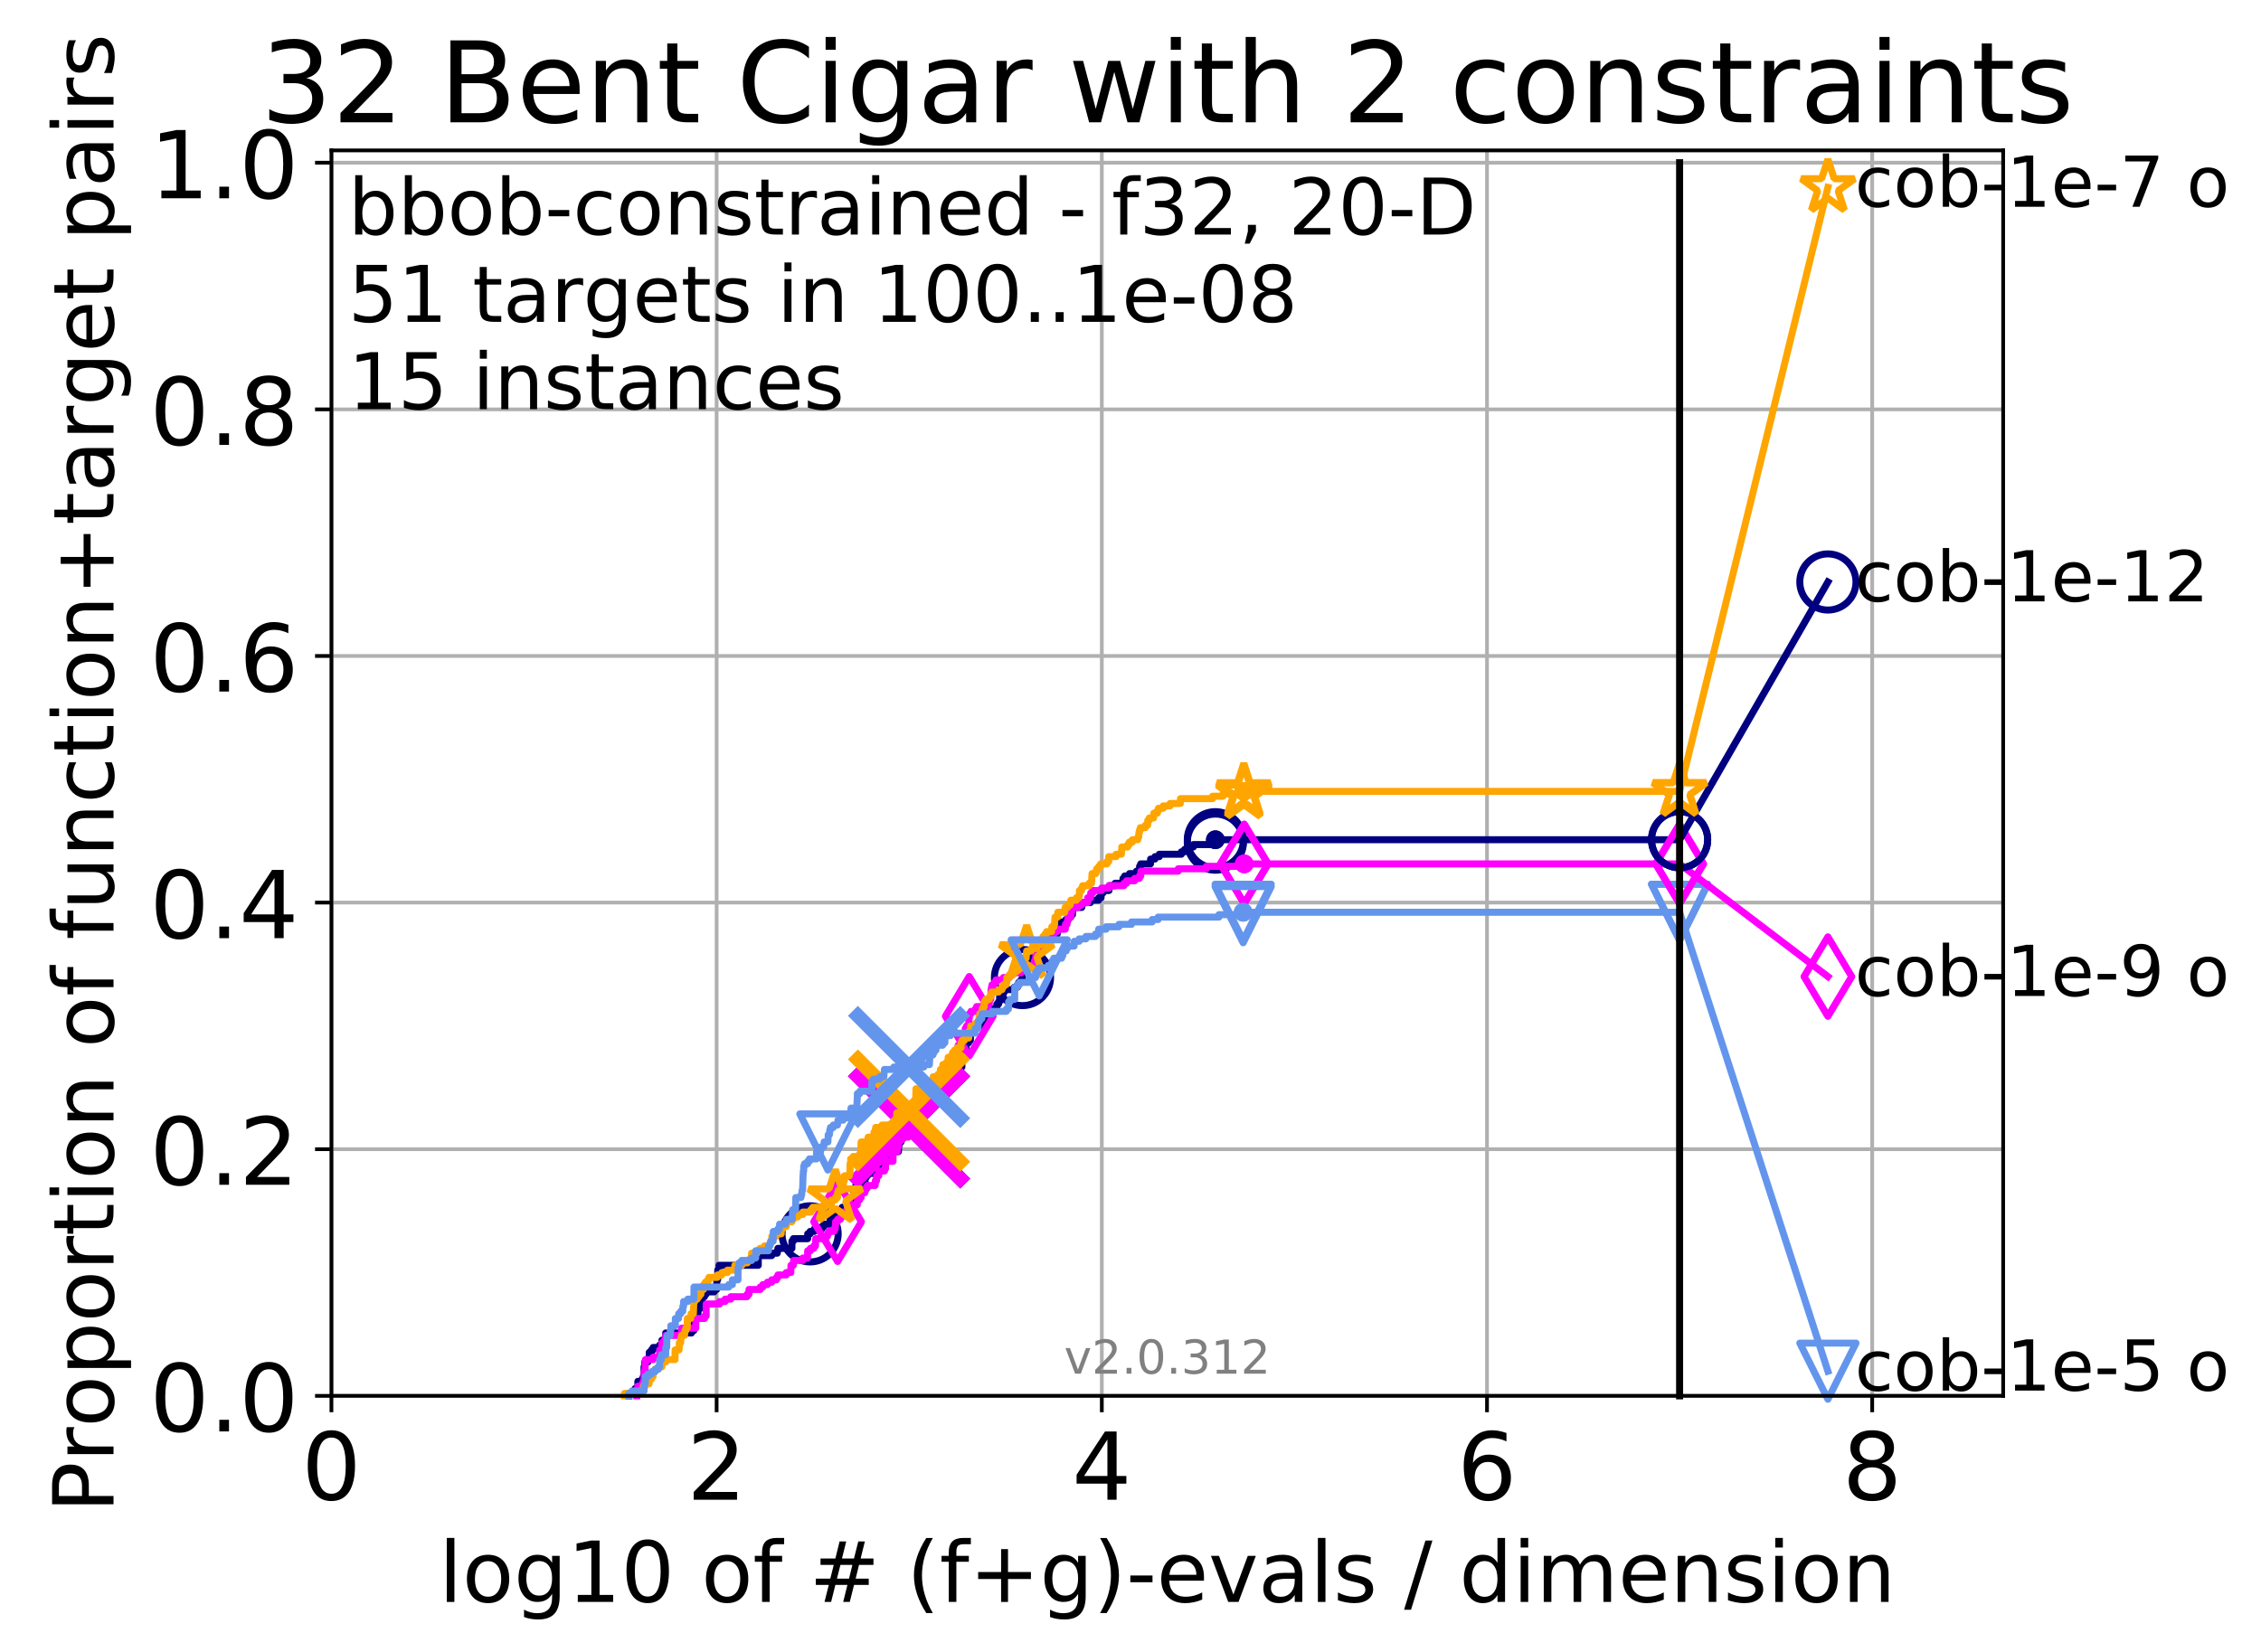 <?xml version="1.0" encoding="utf-8" standalone="no"?>
<!DOCTYPE svg PUBLIC "-//W3C//DTD SVG 1.1//EN"
  "http://www.w3.org/Graphics/SVG/1.1/DTD/svg11.dtd">
<!-- Created with matplotlib (http://matplotlib.org/) -->
<svg height="353pt" version="1.1" viewBox="0 0 483 353" width="483pt" xmlns="http://www.w3.org/2000/svg" xmlns:xlink="http://www.w3.org/1999/xlink">
 <defs>
  <style type="text/css">
*{stroke-linecap:butt;stroke-linejoin:round;}
  </style>
 </defs>
 <g id="figure_1">
  <g id="patch_1">
   <path d="M 0 353.222 
L 483.84 353.222 
L 483.84 0 
L 0 0 
z
" style="fill:#ffffff;"/>
  </g>
  <g id="axes_1">
   <g id="patch_2">
    <path d="M 70.8 298.245 
L 427.92 298.245 
L 427.92 32.133 
L 70.8 32.133 
z
" style="fill:#ffffff;"/>
   </g>
   <g id="matplotlib.axis_1">
    <g id="xtick_1">
     <g id="line2d_1">
      <path clip-path="url(#p78ef9c4f07)" d="M 70.8 298.245 
L 70.8 32.133 
" style="fill:none;stroke:#b0b0b0;stroke-linecap:square;stroke-width:0.8;"/>
     </g>
     <g id="line2d_2">
      <defs>
       <path d="M 0 0 
L 0 3.5 
" id="m3858d0ad30" style="stroke:#000000;stroke-width:0.8;"/>
      </defs>
      <g>
       <use style="stroke:#000000;stroke-width:0.8;" x="70.8" xlink:href="#m3858d0ad30" y="298.245"/>
      </g>
     </g>
     <g id="text_1">
      <!-- 0 -->
      <defs>
       <path d="M 31.781 66.406 
Q 24.172 66.406 20.328 58.906 
Q 16.5 51.422 16.5 36.375 
Q 16.5 21.391 20.328 13.891 
Q 24.172 6.391 31.781 6.391 
Q 39.453 6.391 43.281 13.891 
Q 47.125 21.391 47.125 36.375 
Q 47.125 51.422 43.281 58.906 
Q 39.453 66.406 31.781 66.406 
z
M 31.781 74.219 
Q 44.047 74.219 50.516 64.516 
Q 56.984 54.828 56.984 36.375 
Q 56.984 17.969 50.516 8.266 
Q 44.047 -1.422 31.781 -1.422 
Q 19.531 -1.422 13.062 8.266 
Q 6.594 17.969 6.594 36.375 
Q 6.594 54.828 13.062 64.516 
Q 19.531 74.219 31.781 74.219 
z
" id="DejaVuSans-30"/>
      </defs>
      <g transform="translate(64.438 320.442)scale(0.2 -0.2)">
       <use xlink:href="#DejaVuSans-30"/>
      </g>
     </g>
    </g>
    <g id="xtick_2">
     <g id="line2d_3">
      <path clip-path="url(#p78ef9c4f07)" d="M 153.086 298.245 
L 153.086 32.133 
" style="fill:none;stroke:#b0b0b0;stroke-linecap:square;stroke-width:0.8;"/>
     </g>
     <g id="line2d_4">
      <g>
       <use style="stroke:#000000;stroke-width:0.8;" x="153.086" xlink:href="#m3858d0ad30" y="298.245"/>
      </g>
     </g>
     <g id="text_2">
      <!-- 2 -->
      <defs>
       <path d="M 19.188 8.297 
L 53.609 8.297 
L 53.609 0 
L 7.328 0 
L 7.328 8.297 
Q 12.938 14.109 22.625 23.891 
Q 32.328 33.688 34.812 36.531 
Q 39.547 41.844 41.422 45.531 
Q 43.312 49.219 43.312 52.781 
Q 43.312 58.594 39.234 62.25 
Q 35.156 65.922 28.609 65.922 
Q 23.969 65.922 18.812 64.312 
Q 13.672 62.703 7.812 59.422 
L 7.812 69.391 
Q 13.766 71.781 18.938 73 
Q 24.125 74.219 28.422 74.219 
Q 39.75 74.219 46.484 68.547 
Q 53.219 62.891 53.219 53.422 
Q 53.219 48.922 51.531 44.891 
Q 49.859 40.875 45.406 35.406 
Q 44.188 33.984 37.641 27.219 
Q 31.109 20.453 19.188 8.297 
z
" id="DejaVuSans-32"/>
      </defs>
      <g transform="translate(146.723 320.442)scale(0.2 -0.2)">
       <use xlink:href="#DejaVuSans-32"/>
      </g>
     </g>
    </g>
    <g id="xtick_3">
     <g id="line2d_5">
      <path clip-path="url(#p78ef9c4f07)" d="M 235.371 298.245 
L 235.371 32.133 
" style="fill:none;stroke:#b0b0b0;stroke-linecap:square;stroke-width:0.8;"/>
     </g>
     <g id="line2d_6">
      <g>
       <use style="stroke:#000000;stroke-width:0.8;" x="235.371" xlink:href="#m3858d0ad30" y="298.245"/>
      </g>
     </g>
     <g id="text_3">
      <!-- 4 -->
      <defs>
       <path d="M 37.797 64.312 
L 12.891 25.391 
L 37.797 25.391 
z
M 35.203 72.906 
L 47.609 72.906 
L 47.609 25.391 
L 58.016 25.391 
L 58.016 17.188 
L 47.609 17.188 
L 47.609 0 
L 37.797 0 
L 37.797 17.188 
L 4.891 17.188 
L 4.891 26.703 
z
" id="DejaVuSans-34"/>
      </defs>
      <g transform="translate(229.009 320.442)scale(0.2 -0.2)">
       <use xlink:href="#DejaVuSans-34"/>
      </g>
     </g>
    </g>
    <g id="xtick_4">
     <g id="line2d_7">
      <path clip-path="url(#p78ef9c4f07)" d="M 317.657 298.245 
L 317.657 32.133 
" style="fill:none;stroke:#b0b0b0;stroke-linecap:square;stroke-width:0.8;"/>
     </g>
     <g id="line2d_8">
      <g>
       <use style="stroke:#000000;stroke-width:0.8;" x="317.657" xlink:href="#m3858d0ad30" y="298.245"/>
      </g>
     </g>
     <g id="text_4">
      <!-- 6 -->
      <defs>
       <path d="M 33.016 40.375 
Q 26.375 40.375 22.484 35.828 
Q 18.609 31.297 18.609 23.391 
Q 18.609 15.531 22.484 10.953 
Q 26.375 6.391 33.016 6.391 
Q 39.656 6.391 43.531 10.953 
Q 47.406 15.531 47.406 23.391 
Q 47.406 31.297 43.531 35.828 
Q 39.656 40.375 33.016 40.375 
z
M 52.594 71.297 
L 52.594 62.312 
Q 48.875 64.062 45.094 64.984 
Q 41.312 65.922 37.594 65.922 
Q 27.828 65.922 22.672 59.328 
Q 17.531 52.734 16.797 39.406 
Q 19.672 43.656 24.016 45.922 
Q 28.375 48.188 33.594 48.188 
Q 44.578 48.188 50.953 41.516 
Q 57.328 34.859 57.328 23.391 
Q 57.328 12.156 50.688 5.359 
Q 44.047 -1.422 33.016 -1.422 
Q 20.359 -1.422 13.672 8.266 
Q 6.984 17.969 6.984 36.375 
Q 6.984 53.656 15.188 63.938 
Q 23.391 74.219 37.203 74.219 
Q 40.922 74.219 44.703 73.484 
Q 48.484 72.75 52.594 71.297 
z
" id="DejaVuSans-36"/>
      </defs>
      <g transform="translate(311.295 320.442)scale(0.2 -0.2)">
       <use xlink:href="#DejaVuSans-36"/>
      </g>
     </g>
    </g>
    <g id="xtick_5">
     <g id="line2d_9">
      <path clip-path="url(#p78ef9c4f07)" d="M 399.943 298.245 
L 399.943 32.133 
" style="fill:none;stroke:#b0b0b0;stroke-linecap:square;stroke-width:0.8;"/>
     </g>
     <g id="line2d_10">
      <g>
       <use style="stroke:#000000;stroke-width:0.8;" x="399.943" xlink:href="#m3858d0ad30" y="298.245"/>
      </g>
     </g>
     <g id="text_5">
      <!-- 8 -->
      <defs>
       <path d="M 31.781 34.625 
Q 24.75 34.625 20.719 30.859 
Q 16.703 27.094 16.703 20.516 
Q 16.703 13.922 20.719 10.156 
Q 24.75 6.391 31.781 6.391 
Q 38.812 6.391 42.859 10.172 
Q 46.922 13.969 46.922 20.516 
Q 46.922 27.094 42.891 30.859 
Q 38.875 34.625 31.781 34.625 
z
M 21.922 38.812 
Q 15.578 40.375 12.031 44.719 
Q 8.5 49.078 8.5 55.328 
Q 8.5 64.062 14.719 69.141 
Q 20.953 74.219 31.781 74.219 
Q 42.672 74.219 48.875 69.141 
Q 55.078 64.062 55.078 55.328 
Q 55.078 49.078 51.531 44.719 
Q 48 40.375 41.703 38.812 
Q 48.828 37.156 52.797 32.312 
Q 56.781 27.484 56.781 20.516 
Q 56.781 9.906 50.312 4.234 
Q 43.844 -1.422 31.781 -1.422 
Q 19.734 -1.422 13.25 4.234 
Q 6.781 9.906 6.781 20.516 
Q 6.781 27.484 10.781 32.312 
Q 14.797 37.156 21.922 38.812 
z
M 18.312 54.391 
Q 18.312 48.734 21.844 45.562 
Q 25.391 42.391 31.781 42.391 
Q 38.141 42.391 41.719 45.562 
Q 45.312 48.734 45.312 54.391 
Q 45.312 60.062 41.719 63.234 
Q 38.141 66.406 31.781 66.406 
Q 25.391 66.406 21.844 63.234 
Q 18.312 60.062 18.312 54.391 
z
" id="DejaVuSans-38"/>
      </defs>
      <g transform="translate(393.58 320.442)scale(0.2 -0.2)">
       <use xlink:href="#DejaVuSans-38"/>
      </g>
     </g>
    </g>
    <g id="text_6">
     <!-- log10 of # (f+g)-evals / dimension -->
     <defs>
      <path d="M 9.422 75.984 
L 18.406 75.984 
L 18.406 0 
L 9.422 0 
z
" id="DejaVuSans-6c"/>
      <path d="M 30.609 48.391 
Q 23.391 48.391 19.188 42.75 
Q 14.984 37.109 14.984 27.297 
Q 14.984 17.484 19.156 11.844 
Q 23.344 6.203 30.609 6.203 
Q 37.797 6.203 41.984 11.859 
Q 46.188 17.531 46.188 27.297 
Q 46.188 37.016 41.984 42.703 
Q 37.797 48.391 30.609 48.391 
z
M 30.609 56 
Q 42.328 56 49.016 48.375 
Q 55.719 40.766 55.719 27.297 
Q 55.719 13.875 49.016 6.219 
Q 42.328 -1.422 30.609 -1.422 
Q 18.844 -1.422 12.172 6.219 
Q 5.516 13.875 5.516 27.297 
Q 5.516 40.766 12.172 48.375 
Q 18.844 56 30.609 56 
z
" id="DejaVuSans-6f"/>
      <path d="M 45.406 27.984 
Q 45.406 37.75 41.375 43.109 
Q 37.359 48.484 30.078 48.484 
Q 22.859 48.484 18.828 43.109 
Q 14.797 37.75 14.797 27.984 
Q 14.797 18.266 18.828 12.891 
Q 22.859 7.516 30.078 7.516 
Q 37.359 7.516 41.375 12.891 
Q 45.406 18.266 45.406 27.984 
z
M 54.391 6.781 
Q 54.391 -7.172 48.188 -13.984 
Q 42 -20.797 29.203 -20.797 
Q 24.469 -20.797 20.266 -20.094 
Q 16.062 -19.391 12.109 -17.922 
L 12.109 -9.188 
Q 16.062 -11.328 19.922 -12.344 
Q 23.781 -13.375 27.781 -13.375 
Q 36.625 -13.375 41.016 -8.766 
Q 45.406 -4.156 45.406 5.172 
L 45.406 9.625 
Q 42.625 4.781 38.281 2.391 
Q 33.938 0 27.875 0 
Q 17.828 0 11.672 7.656 
Q 5.516 15.328 5.516 27.984 
Q 5.516 40.672 11.672 48.328 
Q 17.828 56 27.875 56 
Q 33.938 56 38.281 53.609 
Q 42.625 51.219 45.406 46.391 
L 45.406 54.688 
L 54.391 54.688 
z
" id="DejaVuSans-67"/>
      <path d="M 12.406 8.297 
L 28.516 8.297 
L 28.516 63.922 
L 10.984 60.406 
L 10.984 69.391 
L 28.422 72.906 
L 38.281 72.906 
L 38.281 8.297 
L 54.391 8.297 
L 54.391 0 
L 12.406 0 
z
" id="DejaVuSans-31"/>
      <path id="DejaVuSans-20"/>
      <path d="M 37.109 75.984 
L 37.109 68.5 
L 28.516 68.5 
Q 23.688 68.5 21.797 66.547 
Q 19.922 64.594 19.922 59.516 
L 19.922 54.688 
L 34.719 54.688 
L 34.719 47.703 
L 19.922 47.703 
L 19.922 0 
L 10.891 0 
L 10.891 47.703 
L 2.297 47.703 
L 2.297 54.688 
L 10.891 54.688 
L 10.891 58.5 
Q 10.891 67.625 15.141 71.797 
Q 19.391 75.984 28.609 75.984 
z
" id="DejaVuSans-66"/>
      <path d="M 51.125 44 
L 36.922 44 
L 32.812 27.688 
L 47.125 27.688 
z
M 43.797 71.781 
L 38.719 51.516 
L 52.984 51.516 
L 58.109 71.781 
L 65.922 71.781 
L 60.891 51.516 
L 76.125 51.516 
L 76.125 44 
L 58.984 44 
L 54.984 27.688 
L 70.516 27.688 
L 70.516 20.219 
L 53.078 20.219 
L 48 0 
L 40.188 0 
L 45.219 20.219 
L 30.906 20.219 
L 25.875 0 
L 18.016 0 
L 23.094 20.219 
L 7.719 20.219 
L 7.719 27.688 
L 24.906 27.688 
L 29 44 
L 13.281 44 
L 13.281 51.516 
L 30.906 51.516 
L 35.891 71.781 
z
" id="DejaVuSans-23"/>
      <path d="M 31 75.875 
Q 24.469 64.656 21.281 53.656 
Q 18.109 42.672 18.109 31.391 
Q 18.109 20.125 21.312 9.062 
Q 24.516 -2 31 -13.188 
L 23.188 -13.188 
Q 15.875 -1.703 12.234 9.375 
Q 8.594 20.453 8.594 31.391 
Q 8.594 42.281 12.203 53.312 
Q 15.828 64.359 23.188 75.875 
z
" id="DejaVuSans-28"/>
      <path d="M 46 62.703 
L 46 35.5 
L 73.188 35.5 
L 73.188 27.203 
L 46 27.203 
L 46 0 
L 37.797 0 
L 37.797 27.203 
L 10.594 27.203 
L 10.594 35.5 
L 37.797 35.5 
L 37.797 62.703 
z
" id="DejaVuSans-2b"/>
      <path d="M 8.016 75.875 
L 15.828 75.875 
Q 23.141 64.359 26.781 53.312 
Q 30.422 42.281 30.422 31.391 
Q 30.422 20.453 26.781 9.375 
Q 23.141 -1.703 15.828 -13.188 
L 8.016 -13.188 
Q 14.5 -2 17.703 9.062 
Q 20.906 20.125 20.906 31.391 
Q 20.906 42.672 17.703 53.656 
Q 14.5 64.656 8.016 75.875 
z
" id="DejaVuSans-29"/>
      <path d="M 4.891 31.391 
L 31.203 31.391 
L 31.203 23.391 
L 4.891 23.391 
z
" id="DejaVuSans-2d"/>
      <path d="M 56.203 29.594 
L 56.203 25.203 
L 14.891 25.203 
Q 15.484 15.922 20.484 11.062 
Q 25.484 6.203 34.422 6.203 
Q 39.594 6.203 44.453 7.469 
Q 49.312 8.734 54.109 11.281 
L 54.109 2.781 
Q 49.266 0.734 44.188 -0.344 
Q 39.109 -1.422 33.891 -1.422 
Q 20.797 -1.422 13.156 6.188 
Q 5.516 13.812 5.516 26.812 
Q 5.516 40.234 12.766 48.109 
Q 20.016 56 32.328 56 
Q 43.359 56 49.781 48.891 
Q 56.203 41.797 56.203 29.594 
z
M 47.219 32.234 
Q 47.125 39.594 43.094 43.984 
Q 39.062 48.391 32.422 48.391 
Q 24.906 48.391 20.391 44.141 
Q 15.875 39.891 15.188 32.172 
z
" id="DejaVuSans-65"/>
      <path d="M 2.984 54.688 
L 12.5 54.688 
L 29.594 8.797 
L 46.688 54.688 
L 56.203 54.688 
L 35.688 0 
L 23.484 0 
z
" id="DejaVuSans-76"/>
      <path d="M 34.281 27.484 
Q 23.391 27.484 19.188 25 
Q 14.984 22.516 14.984 16.5 
Q 14.984 11.719 18.141 8.906 
Q 21.297 6.109 26.703 6.109 
Q 34.188 6.109 38.703 11.406 
Q 43.219 16.703 43.219 25.484 
L 43.219 27.484 
z
M 52.203 31.203 
L 52.203 0 
L 43.219 0 
L 43.219 8.297 
Q 40.141 3.328 35.547 0.953 
Q 30.953 -1.422 24.312 -1.422 
Q 15.922 -1.422 10.953 3.297 
Q 6 8.016 6 15.922 
Q 6 25.141 12.172 29.828 
Q 18.359 34.516 30.609 34.516 
L 43.219 34.516 
L 43.219 35.406 
Q 43.219 41.609 39.141 45 
Q 35.062 48.391 27.688 48.391 
Q 23 48.391 18.547 47.266 
Q 14.109 46.141 10.016 43.891 
L 10.016 52.203 
Q 14.938 54.109 19.578 55.047 
Q 24.219 56 28.609 56 
Q 40.484 56 46.344 49.844 
Q 52.203 43.703 52.203 31.203 
z
" id="DejaVuSans-61"/>
      <path d="M 44.281 53.078 
L 44.281 44.578 
Q 40.484 46.531 36.375 47.5 
Q 32.281 48.484 27.875 48.484 
Q 21.188 48.484 17.844 46.438 
Q 14.5 44.391 14.5 40.281 
Q 14.5 37.156 16.891 35.375 
Q 19.281 33.594 26.516 31.984 
L 29.594 31.297 
Q 39.156 29.25 43.188 25.516 
Q 47.219 21.781 47.219 15.094 
Q 47.219 7.469 41.188 3.016 
Q 35.156 -1.422 24.609 -1.422 
Q 20.219 -1.422 15.453 -0.562 
Q 10.688 0.297 5.422 2 
L 5.422 11.281 
Q 10.406 8.688 15.234 7.391 
Q 20.062 6.109 24.812 6.109 
Q 31.156 6.109 34.562 8.281 
Q 37.984 10.453 37.984 14.406 
Q 37.984 18.062 35.516 20.016 
Q 33.062 21.969 24.703 23.781 
L 21.578 24.516 
Q 13.234 26.266 9.516 29.906 
Q 5.812 33.547 5.812 39.891 
Q 5.812 47.609 11.281 51.797 
Q 16.75 56 26.812 56 
Q 31.781 56 36.172 55.266 
Q 40.578 54.547 44.281 53.078 
z
" id="DejaVuSans-73"/>
      <path d="M 25.391 72.906 
L 33.688 72.906 
L 8.297 -9.281 
L 0 -9.281 
z
" id="DejaVuSans-2f"/>
      <path d="M 45.406 46.391 
L 45.406 75.984 
L 54.391 75.984 
L 54.391 0 
L 45.406 0 
L 45.406 8.203 
Q 42.578 3.328 38.25 0.953 
Q 33.938 -1.422 27.875 -1.422 
Q 17.969 -1.422 11.734 6.484 
Q 5.516 14.406 5.516 27.297 
Q 5.516 40.188 11.734 48.094 
Q 17.969 56 27.875 56 
Q 33.938 56 38.25 53.625 
Q 42.578 51.266 45.406 46.391 
z
M 14.797 27.297 
Q 14.797 17.391 18.875 11.75 
Q 22.953 6.109 30.078 6.109 
Q 37.203 6.109 41.297 11.75 
Q 45.406 17.391 45.406 27.297 
Q 45.406 37.203 41.297 42.844 
Q 37.203 48.484 30.078 48.484 
Q 22.953 48.484 18.875 42.844 
Q 14.797 37.203 14.797 27.297 
z
" id="DejaVuSans-64"/>
      <path d="M 9.422 54.688 
L 18.406 54.688 
L 18.406 0 
L 9.422 0 
z
M 9.422 75.984 
L 18.406 75.984 
L 18.406 64.594 
L 9.422 64.594 
z
" id="DejaVuSans-69"/>
      <path d="M 52 44.188 
Q 55.375 50.25 60.062 53.125 
Q 64.75 56 71.094 56 
Q 79.641 56 84.281 50.016 
Q 88.922 44.047 88.922 33.016 
L 88.922 0 
L 79.891 0 
L 79.891 32.719 
Q 79.891 40.578 77.094 44.375 
Q 74.312 48.188 68.609 48.188 
Q 61.625 48.188 57.562 43.547 
Q 53.516 38.922 53.516 30.906 
L 53.516 0 
L 44.484 0 
L 44.484 32.719 
Q 44.484 40.625 41.703 44.406 
Q 38.922 48.188 33.109 48.188 
Q 26.219 48.188 22.156 43.531 
Q 18.109 38.875 18.109 30.906 
L 18.109 0 
L 9.078 0 
L 9.078 54.688 
L 18.109 54.688 
L 18.109 46.188 
Q 21.188 51.219 25.484 53.609 
Q 29.781 56 35.688 56 
Q 41.656 56 45.828 52.969 
Q 50 49.953 52 44.188 
z
" id="DejaVuSans-6d"/>
      <path d="M 54.891 33.016 
L 54.891 0 
L 45.906 0 
L 45.906 32.719 
Q 45.906 40.484 42.875 44.328 
Q 39.844 48.188 33.797 48.188 
Q 26.516 48.188 22.312 43.547 
Q 18.109 38.922 18.109 30.906 
L 18.109 0 
L 9.078 0 
L 9.078 54.688 
L 18.109 54.688 
L 18.109 46.188 
Q 21.344 51.125 25.703 53.562 
Q 30.078 56 35.797 56 
Q 45.219 56 50.047 50.172 
Q 54.891 44.344 54.891 33.016 
z
" id="DejaVuSans-6e"/>
     </defs>
     <g transform="translate(93.753 342.279)scale(0.18 -0.18)">
      <use xlink:href="#DejaVuSans-6c"/>
      <use x="27.783" xlink:href="#DejaVuSans-6f"/>
      <use x="88.965" xlink:href="#DejaVuSans-67"/>
      <use x="152.441" xlink:href="#DejaVuSans-31"/>
      <use x="216.064" xlink:href="#DejaVuSans-30"/>
      <use x="279.688" xlink:href="#DejaVuSans-20"/>
      <use x="311.475" xlink:href="#DejaVuSans-6f"/>
      <use x="372.656" xlink:href="#DejaVuSans-66"/>
      <use x="407.861" xlink:href="#DejaVuSans-20"/>
      <use x="439.648" xlink:href="#DejaVuSans-23"/>
      <use x="523.438" xlink:href="#DejaVuSans-20"/>
      <use x="555.225" xlink:href="#DejaVuSans-28"/>
      <use x="594.238" xlink:href="#DejaVuSans-66"/>
      <use x="629.443" xlink:href="#DejaVuSans-2b"/>
      <use x="713.232" xlink:href="#DejaVuSans-67"/>
      <use x="776.709" xlink:href="#DejaVuSans-29"/>
      <use x="815.723" xlink:href="#DejaVuSans-2d"/>
      <use x="851.807" xlink:href="#DejaVuSans-65"/>
      <use x="913.33" xlink:href="#DejaVuSans-76"/>
      <use x="972.51" xlink:href="#DejaVuSans-61"/>
      <use x="1033.789" xlink:href="#DejaVuSans-6c"/>
      <use x="1061.572" xlink:href="#DejaVuSans-73"/>
      <use x="1113.672" xlink:href="#DejaVuSans-20"/>
      <use x="1145.459" xlink:href="#DejaVuSans-2f"/>
      <use x="1179.15" xlink:href="#DejaVuSans-20"/>
      <use x="1210.938" xlink:href="#DejaVuSans-64"/>
      <use x="1274.414" xlink:href="#DejaVuSans-69"/>
      <use x="1302.197" xlink:href="#DejaVuSans-6d"/>
      <use x="1399.609" xlink:href="#DejaVuSans-65"/>
      <use x="1461.133" xlink:href="#DejaVuSans-6e"/>
      <use x="1524.512" xlink:href="#DejaVuSans-73"/>
      <use x="1576.611" xlink:href="#DejaVuSans-69"/>
      <use x="1604.395" xlink:href="#DejaVuSans-6f"/>
      <use x="1665.576" xlink:href="#DejaVuSans-6e"/>
     </g>
    </g>
   </g>
   <g id="matplotlib.axis_2">
    <g id="ytick_1">
     <g id="line2d_11">
      <path clip-path="url(#p78ef9c4f07)" d="M 70.8 298.245 
L 427.92 298.245 
" style="fill:none;stroke:#b0b0b0;stroke-linecap:square;stroke-width:0.8;"/>
     </g>
     <g id="line2d_12">
      <defs>
       <path d="M 0 0 
L -3.5 0 
" id="m2796309b9d" style="stroke:#000000;stroke-width:0.8;"/>
      </defs>
      <g>
       <use style="stroke:#000000;stroke-width:0.8;" x="70.8" xlink:href="#m2796309b9d" y="298.245"/>
      </g>
     </g>
     <g id="text_7">
      <!-- 0.0 -->
      <defs>
       <path d="M 10.688 12.406 
L 21 12.406 
L 21 0 
L 10.688 0 
z
" id="DejaVuSans-2e"/>
      </defs>
      <g transform="translate(31.994 305.844)scale(0.2 -0.2)">
       <use xlink:href="#DejaVuSans-30"/>
       <use x="63.623" xlink:href="#DejaVuSans-2e"/>
       <use x="95.41" xlink:href="#DejaVuSans-30"/>
      </g>
     </g>
    </g>
    <g id="ytick_2">
     <g id="line2d_13">
      <path clip-path="url(#p78ef9c4f07)" d="M 70.8 245.55 
L 427.92 245.55 
" style="fill:none;stroke:#b0b0b0;stroke-linecap:square;stroke-width:0.8;"/>
     </g>
     <g id="line2d_14">
      <g>
       <use style="stroke:#000000;stroke-width:0.8;" x="70.8" xlink:href="#m2796309b9d" y="245.55"/>
      </g>
     </g>
     <g id="text_8">
      <!-- 0.2 -->
      <g transform="translate(31.994 253.148)scale(0.2 -0.2)">
       <use xlink:href="#DejaVuSans-30"/>
       <use x="63.623" xlink:href="#DejaVuSans-2e"/>
       <use x="95.41" xlink:href="#DejaVuSans-32"/>
      </g>
     </g>
    </g>
    <g id="ytick_3">
     <g id="line2d_15">
      <path clip-path="url(#p78ef9c4f07)" d="M 70.8 192.854 
L 427.92 192.854 
" style="fill:none;stroke:#b0b0b0;stroke-linecap:square;stroke-width:0.8;"/>
     </g>
     <g id="line2d_16">
      <g>
       <use style="stroke:#000000;stroke-width:0.8;" x="70.8" xlink:href="#m2796309b9d" y="192.854"/>
      </g>
     </g>
     <g id="text_9">
      <!-- 0.4 -->
      <g transform="translate(31.994 200.453)scale(0.2 -0.2)">
       <use xlink:href="#DejaVuSans-30"/>
       <use x="63.623" xlink:href="#DejaVuSans-2e"/>
       <use x="95.41" xlink:href="#DejaVuSans-34"/>
      </g>
     </g>
    </g>
    <g id="ytick_4">
     <g id="line2d_17">
      <path clip-path="url(#p78ef9c4f07)" d="M 70.8 140.159 
L 427.92 140.159 
" style="fill:none;stroke:#b0b0b0;stroke-linecap:square;stroke-width:0.8;"/>
     </g>
     <g id="line2d_18">
      <g>
       <use style="stroke:#000000;stroke-width:0.8;" x="70.8" xlink:href="#m2796309b9d" y="140.159"/>
      </g>
     </g>
     <g id="text_10">
      <!-- 0.6 -->
      <g transform="translate(31.994 147.757)scale(0.2 -0.2)">
       <use xlink:href="#DejaVuSans-30"/>
       <use x="63.623" xlink:href="#DejaVuSans-2e"/>
       <use x="95.41" xlink:href="#DejaVuSans-36"/>
      </g>
     </g>
    </g>
    <g id="ytick_5">
     <g id="line2d_19">
      <path clip-path="url(#p78ef9c4f07)" d="M 70.8 87.464 
L 427.92 87.464 
" style="fill:none;stroke:#b0b0b0;stroke-linecap:square;stroke-width:0.8;"/>
     </g>
     <g id="line2d_20">
      <g>
       <use style="stroke:#000000;stroke-width:0.8;" x="70.8" xlink:href="#m2796309b9d" y="87.464"/>
      </g>
     </g>
     <g id="text_11">
      <!-- 0.8 -->
      <g transform="translate(31.994 95.062)scale(0.2 -0.2)">
       <use xlink:href="#DejaVuSans-30"/>
       <use x="63.623" xlink:href="#DejaVuSans-2e"/>
       <use x="95.41" xlink:href="#DejaVuSans-38"/>
      </g>
     </g>
    </g>
    <g id="ytick_6">
     <g id="line2d_21">
      <path clip-path="url(#p78ef9c4f07)" d="M 70.8 34.768 
L 427.92 34.768 
" style="fill:none;stroke:#b0b0b0;stroke-linecap:square;stroke-width:0.8;"/>
     </g>
     <g id="line2d_22">
      <g>
       <use style="stroke:#000000;stroke-width:0.8;" x="70.8" xlink:href="#m2796309b9d" y="34.768"/>
      </g>
     </g>
     <g id="text_12">
      <!-- 1.0 -->
      <g transform="translate(31.994 42.367)scale(0.2 -0.2)">
       <use xlink:href="#DejaVuSans-31"/>
       <use x="63.623" xlink:href="#DejaVuSans-2e"/>
       <use x="95.41" xlink:href="#DejaVuSans-30"/>
      </g>
     </g>
    </g>
    <g id="text_13">
     <!-- Proportion of function+target pairs -->
     <defs>
      <path d="M 19.672 64.797 
L 19.672 37.406 
L 32.078 37.406 
Q 38.969 37.406 42.719 40.969 
Q 46.484 44.531 46.484 51.125 
Q 46.484 57.672 42.719 61.234 
Q 38.969 64.797 32.078 64.797 
z
M 9.812 72.906 
L 32.078 72.906 
Q 44.344 72.906 50.609 67.359 
Q 56.891 61.812 56.891 51.125 
Q 56.891 40.328 50.609 34.812 
Q 44.344 29.297 32.078 29.297 
L 19.672 29.297 
L 19.672 0 
L 9.812 0 
z
" id="DejaVuSans-50"/>
      <path d="M 41.109 46.297 
Q 39.594 47.172 37.812 47.578 
Q 36.031 48 33.891 48 
Q 26.266 48 22.188 43.047 
Q 18.109 38.094 18.109 28.812 
L 18.109 0 
L 9.078 0 
L 9.078 54.688 
L 18.109 54.688 
L 18.109 46.188 
Q 20.953 51.172 25.484 53.578 
Q 30.031 56 36.531 56 
Q 37.453 56 38.578 55.875 
Q 39.703 55.766 41.062 55.516 
z
" id="DejaVuSans-72"/>
      <path d="M 18.109 8.203 
L 18.109 -20.797 
L 9.078 -20.797 
L 9.078 54.688 
L 18.109 54.688 
L 18.109 46.391 
Q 20.953 51.266 25.266 53.625 
Q 29.594 56 35.594 56 
Q 45.562 56 51.781 48.094 
Q 58.016 40.188 58.016 27.297 
Q 58.016 14.406 51.781 6.484 
Q 45.562 -1.422 35.594 -1.422 
Q 29.594 -1.422 25.266 0.953 
Q 20.953 3.328 18.109 8.203 
z
M 48.688 27.297 
Q 48.688 37.203 44.609 42.844 
Q 40.531 48.484 33.406 48.484 
Q 26.266 48.484 22.188 42.844 
Q 18.109 37.203 18.109 27.297 
Q 18.109 17.391 22.188 11.75 
Q 26.266 6.109 33.406 6.109 
Q 40.531 6.109 44.609 11.75 
Q 48.688 17.391 48.688 27.297 
z
" id="DejaVuSans-70"/>
      <path d="M 18.312 70.219 
L 18.312 54.688 
L 36.812 54.688 
L 36.812 47.703 
L 18.312 47.703 
L 18.312 18.016 
Q 18.312 11.328 20.141 9.422 
Q 21.969 7.516 27.594 7.516 
L 36.812 7.516 
L 36.812 0 
L 27.594 0 
Q 17.188 0 13.234 3.875 
Q 9.281 7.766 9.281 18.016 
L 9.281 47.703 
L 2.688 47.703 
L 2.688 54.688 
L 9.281 54.688 
L 9.281 70.219 
z
" id="DejaVuSans-74"/>
      <path d="M 8.5 21.578 
L 8.5 54.688 
L 17.484 54.688 
L 17.484 21.922 
Q 17.484 14.156 20.5 10.266 
Q 23.531 6.391 29.594 6.391 
Q 36.859 6.391 41.078 11.031 
Q 45.312 15.672 45.312 23.688 
L 45.312 54.688 
L 54.297 54.688 
L 54.297 0 
L 45.312 0 
L 45.312 8.406 
Q 42.047 3.422 37.719 1 
Q 33.406 -1.422 27.688 -1.422 
Q 18.266 -1.422 13.375 4.438 
Q 8.5 10.297 8.5 21.578 
z
M 31.109 56 
z
" id="DejaVuSans-75"/>
      <path d="M 48.781 52.594 
L 48.781 44.188 
Q 44.969 46.297 41.141 47.344 
Q 37.312 48.391 33.406 48.391 
Q 24.656 48.391 19.812 42.844 
Q 14.984 37.312 14.984 27.297 
Q 14.984 17.281 19.812 11.734 
Q 24.656 6.203 33.406 6.203 
Q 37.312 6.203 41.141 7.25 
Q 44.969 8.297 48.781 10.406 
L 48.781 2.094 
Q 45.016 0.344 40.984 -0.531 
Q 36.969 -1.422 32.422 -1.422 
Q 20.062 -1.422 12.781 6.344 
Q 5.516 14.109 5.516 27.297 
Q 5.516 40.672 12.859 48.328 
Q 20.219 56 33.016 56 
Q 37.156 56 41.109 55.141 
Q 45.062 54.297 48.781 52.594 
z
" id="DejaVuSans-63"/>
     </defs>
     <g transform="translate(24.25 323.179)rotate(-90)scale(0.18 -0.18)">
      <use xlink:href="#DejaVuSans-50"/>
      <use x="60.287" xlink:href="#DejaVuSans-72"/>
      <use x="101.369" xlink:href="#DejaVuSans-6f"/>
      <use x="162.551" xlink:href="#DejaVuSans-70"/>
      <use x="226.027" xlink:href="#DejaVuSans-6f"/>
      <use x="287.209" xlink:href="#DejaVuSans-72"/>
      <use x="328.322" xlink:href="#DejaVuSans-74"/>
      <use x="367.531" xlink:href="#DejaVuSans-69"/>
      <use x="395.314" xlink:href="#DejaVuSans-6f"/>
      <use x="456.496" xlink:href="#DejaVuSans-6e"/>
      <use x="519.875" xlink:href="#DejaVuSans-20"/>
      <use x="551.662" xlink:href="#DejaVuSans-6f"/>
      <use x="612.844" xlink:href="#DejaVuSans-66"/>
      <use x="648.049" xlink:href="#DejaVuSans-20"/>
      <use x="679.836" xlink:href="#DejaVuSans-66"/>
      <use x="715.041" xlink:href="#DejaVuSans-75"/>
      <use x="778.42" xlink:href="#DejaVuSans-6e"/>
      <use x="841.799" xlink:href="#DejaVuSans-63"/>
      <use x="896.779" xlink:href="#DejaVuSans-74"/>
      <use x="935.988" xlink:href="#DejaVuSans-69"/>
      <use x="963.771" xlink:href="#DejaVuSans-6f"/>
      <use x="1024.953" xlink:href="#DejaVuSans-6e"/>
      <use x="1088.332" xlink:href="#DejaVuSans-2b"/>
      <use x="1172.121" xlink:href="#DejaVuSans-74"/>
      <use x="1211.33" xlink:href="#DejaVuSans-61"/>
      <use x="1272.609" xlink:href="#DejaVuSans-72"/>
      <use x="1313.707" xlink:href="#DejaVuSans-67"/>
      <use x="1377.184" xlink:href="#DejaVuSans-65"/>
      <use x="1438.707" xlink:href="#DejaVuSans-74"/>
      <use x="1477.916" xlink:href="#DejaVuSans-20"/>
      <use x="1509.703" xlink:href="#DejaVuSans-70"/>
      <use x="1573.18" xlink:href="#DejaVuSans-61"/>
      <use x="1634.459" xlink:href="#DejaVuSans-69"/>
      <use x="1662.242" xlink:href="#DejaVuSans-72"/>
      <use x="1703.355" xlink:href="#DejaVuSans-73"/>
     </g>
    </g>
   </g>
   <g id="line2d_23">
    <defs>
     <path d="M 0 1.5 
C 0.398 1.5 0.779 1.342 1.061 1.061 
C 1.342 0.779 1.5 0.398 1.5 0 
C 1.5 -0.398 1.342 -0.779 1.061 -1.061 
C 0.779 -1.342 0.398 -1.5 0 -1.5 
C -0.398 -1.5 -0.779 -1.342 -1.061 -1.061 
C -1.342 -0.779 -1.5 -0.398 -1.5 0 
C -1.5 0.398 -1.342 0.779 -1.061 1.061 
C -0.779 1.342 -0.398 1.5 0 1.5 
z
" id="mb0479e75a9" style="stroke:#000080;"/>
    </defs>
    <g>
     <use style="fill:#000080;stroke:#000080;" x="259.631" xlink:href="#mb0479e75a9" y="179.422"/>
     <use style="fill:#000080;stroke:#000080;" x="259.631" xlink:href="#mb0479e75a9" y="179.422"/>
    </g>
   </g>
   <g id="line2d_24">
    <path d="M 134.327 298.245 
L 134.327 297.729 
L 135.655 297.729 
L 135.655 296.696 
L 136.261 296.696 
L 136.261 295.146 
L 137.198 295.146 
L 137.198 294.629 
L 137.414 294.629 
L 137.414 294.112 
L 137.585 294.112 
L 137.585 292.046 
L 137.754 292.046 
L 137.754 291.013 
L 138.416 291.013 
L 138.416 290.496 
L 138.658 290.496 
L 138.698 288.946 
L 139.172 288.946 
L 139.172 288.43 
L 139.519 288.43 
L 139.519 287.913 
L 140.914 287.913 
L 140.914 287.396 
L 141.401 287.396 
L 141.401 286.363 
L 142.207 286.363 
L 142.207 284.813 
L 147.718 284.813 
L 147.718 284.297 
L 148.217 284.297 
L 148.241 282.747 
L 148.404 282.747 
L 148.404 281.713 
L 148.93 281.713 
L 148.998 280.68 
L 149.11 280.68 
L 149.132 279.647 
L 149.507 279.647 
L 149.551 278.614 
L 149.938 278.614 
L 149.938 277.064 
L 150.484 277.064 
L 150.484 276.547 
L 150.832 276.547 
L 150.832 276.031 
L 152.551 276.031 
L 152.551 275.514 
L 153.095 275.514 
L 153.13 273.448 
L 153.308 273.448 
L 153.325 271.381 
L 153.605 271.381 
L 153.605 270.348 
L 161.985 270.348 
L 161.985 268.281 
L 164.862 268.281 
L 164.862 267.765 
L 166.038 267.765 
L 166.038 267.248 
L 166.18 267.248 
L 166.18 266.731 
L 169.174 266.731 
L 169.174 265.182 
L 169.48 265.182 
L 169.48 264.665 
L 172.536 264.665 
L 172.536 263.632 
L 173.055 263.632 
L 173.055 263.115 
L 173.939 263.115 
L 173.939 262.598 
L 175.57 262.598 
L 175.57 262.082 
L 175.979 262.082 
L 175.979 261.565 
L 177.305 261.565 
L 177.305 260.532 
L 178.76 260.532 
L 178.76 258.982 
L 178.874 258.982 
L 178.874 258.465 
L 179.921 258.465 
L 179.921 257.949 
L 181.57 257.949 
L 181.591 256.916 
L 181.781 256.916 
L 181.781 256.399 
L 182.108 256.399 
L 182.108 255.882 
L 182.446 255.882 
L 182.446 254.333 
L 182.812 254.333 
L 182.812 253.299 
L 183.954 253.299 
L 183.954 252.783 
L 184.796 252.783 
L 184.796 251.749 
L 184.943 251.749 
L 184.943 251.233 
L 185.329 251.233 
L 185.329 250.716 
L 186.579 250.716 
L 186.579 250.2 
L 186.975 250.2 
L 186.975 249.683 
L 187.357 249.683 
L 187.357 249.166 
L 188.05 249.166 
L 188.05 248.65 
L 188.629 248.65 
L 188.629 248.133 
L 189.55 248.133 
L 189.55 247.616 
L 190.285 247.616 
L 190.285 246.583 
L 190.434 246.583 
L 190.434 246.067 
L 191.918 246.067 
L 192.028 244.517 
L 192.135 244.517 
L 192.135 244 
L 192.497 244 
L 192.497 243.483 
L 192.624 243.483 
L 192.624 242.45 
L 192.935 242.45 
L 192.935 241.934 
L 193.786 241.934 
L 193.786 241.417 
L 194.151 241.417 
L 194.151 240.9 
L 194.778 240.9 
L 194.778 240.384 
L 194.997 240.384 
L 195.077 238.834 
L 195.501 238.834 
L 195.561 237.284 
L 195.677 237.284 
L 195.693 236.251 
L 195.95 236.251 
L 195.95 235.734 
L 197.68 235.734 
L 197.68 235.217 
L 198.192 235.217 
L 198.192 234.701 
L 199.18 234.701 
L 199.18 234.184 
L 199.742 234.184 
L 199.742 233.668 
L 200.513 233.668 
L 200.513 233.151 
L 202.546 233.151 
L 202.546 232.634 
L 202.691 232.634 
L 202.691 232.118 
L 203.174 232.118 
L 203.227 230.568 
L 203.485 230.568 
L 203.485 230.051 
L 203.769 230.051 
L 203.769 229.535 
L 204.731 229.535 
L 204.798 227.985 
L 205.477 227.985 
L 205.477 226.435 
L 205.752 226.435 
L 205.812 224.885 
L 205.96 224.885 
L 205.961 223.852 
L 206.376 223.852 
L 206.376 222.819 
L 206.913 222.819 
L 206.913 222.302 
L 207.297 222.302 
L 207.314 220.752 
L 207.527 220.752 
L 207.527 220.235 
L 207.994 220.235 
L 207.994 219.202 
L 209.43 219.202 
L 209.43 218.686 
L 210.519 218.686 
L 210.519 218.169 
L 210.695 218.169 
L 210.695 217.652 
L 211.229 217.652 
L 211.238 216.102 
L 211.507 216.102 
L 211.507 215.586 
L 212.933 215.586 
L 212.933 214.553 
L 213.315 214.553 
L 213.315 214.036 
L 213.542 214.036 
L 213.542 213.003 
L 214.146 213.003 
L 214.146 212.486 
L 214.306 212.486 
L 214.306 211.969 
L 214.554 211.969 
L 214.554 211.453 
L 216.67 211.453 
L 216.67 210.936 
L 217.354 210.936 
L 217.354 210.42 
L 217.62 210.42 
L 217.62 209.903 
L 218.096 209.903 
L 218.096 209.386 
L 218.422 209.386 
L 218.422 208.353 
L 218.584 208.353 
L 218.658 206.287 
L 218.73 206.287 
L 218.73 205.77 
L 219.686 205.77 
L 219.686 204.737 
L 221.675 204.737 
L 221.675 204.22 
L 221.88 204.22 
L 221.88 203.704 
L 222.519 203.704 
L 222.519 203.187 
L 222.648 203.187 
L 222.706 202.154 
L 222.764 202.154 
L 222.764 201.637 
L 223.531 201.637 
L 223.532 200.604 
L 224.635 200.604 
L 224.635 200.087 
L 225.42 200.087 
L 225.42 199.571 
L 225.849 199.571 
L 225.957 198.537 
L 226.37 198.537 
L 226.37 197.504 
L 226.693 197.504 
L 226.693 196.987 
L 227.689 196.987 
L 227.689 196.471 
L 228.205 196.471 
L 228.205 195.954 
L 228.747 195.954 
L 228.747 195.438 
L 229.102 195.438 
L 229.171 193.888 
L 231.08 193.888 
L 231.08 193.371 
L 231.233 193.371 
L 231.233 192.854 
L 232.931 192.854 
L 232.931 192.338 
L 234.706 192.338 
L 234.706 191.821 
L 235.214 191.821 
L 235.253 190.788 
L 235.628 190.788 
L 235.628 190.271 
L 236.903 190.271 
L 236.954 189.238 
L 238.204 189.238 
L 238.204 188.722 
L 239.86 188.722 
L 239.9 187.688 
L 240.25 187.688 
L 240.25 187.172 
L 241.282 187.172 
L 241.282 186.655 
L 242.777 186.655 
L 242.777 186.138 
L 243.407 186.138 
L 243.442 185.105 
L 243.676 185.105 
L 243.676 184.589 
L 245.771 184.589 
L 245.788 183.555 
L 246.726 183.555 
L 246.726 183.039 
L 247.646 183.039 
L 247.646 182.522 
L 252.363 182.522 
L 252.363 182.005 
L 253.049 182.005 
L 253.049 181.489 
L 253.7 181.489 
L 253.7 180.972 
L 254.926 180.972 
L 254.926 180.456 
L 259.6 180.456 
L 259.631 179.422 
L 358.8 179.422 
L 358.8 179.422 
" style="fill:none;stroke:#000080;stroke-linecap:square;stroke-width:1.5;"/>
   </g>
   <g id="line2d_25">
    <defs>
     <path d="M 0 6 
C 1.591 6 3.117 5.368 4.243 4.243 
C 5.368 3.117 6 1.591 6 0 
C 6 -1.591 5.368 -3.117 4.243 -4.243 
C 3.117 -5.368 1.591 -6 0 -6 
C -1.591 -6 -3.117 -5.368 -4.243 -4.243 
C -5.368 -3.117 -6 -1.591 -6 0 
C -6 1.591 -5.368 3.117 -4.243 4.243 
C -3.117 5.368 -1.591 6 0 6 
z
" id="m6858a2247e" style="stroke:#000080;stroke-width:1.5;"/>
    </defs>
    <g>
     <use style="fill:none;stroke:#000080;stroke-width:1.5;" x="173.055" xlink:href="#m6858a2247e" y="263.632"/>
     <use style="fill:none;stroke:#000080;stroke-width:1.5;" x="218.422" xlink:href="#m6858a2247e" y="208.87"/>
     <use style="fill:none;stroke:#000080;stroke-width:1.5;" x="259.631" xlink:href="#m6858a2247e" y="179.939"/>
     <use style="fill:none;stroke:#000080;stroke-width:1.5;" x="259.631" xlink:href="#m6858a2247e" y="179.422"/>
     <use style="fill:none;stroke:#000080;stroke-width:1.5;" x="358.8" xlink:href="#m6858a2247e" y="179.422"/>
    </g>
   </g>
   <g id="line2d_26"/>
   <g id="line2d_27">
    <path clip-path="url(#p78ef9c4f07)" d="M 194.194 240.9 
" style="fill:none;stroke:#000080;stroke-linecap:square;stroke-width:1.5;"/>
    <defs>
     <path d="M -12 12 
L 12 -12 
M -12 -12 
L 12 12 
" id="m8e6964d92e" style="stroke:#000080;stroke-width:3;"/>
    </defs>
    <g clip-path="url(#p78ef9c4f07)">
     <use style="fill:#000080;stroke:#000080;stroke-width:3;" x="194.194" xlink:href="#m8e6964d92e" y="240.9"/>
    </g>
   </g>
   <g id="line2d_28">
    <defs>
     <path d="M 0 1.5 
C 0.398 1.5 0.779 1.342 1.061 1.061 
C 1.342 0.779 1.5 0.398 1.5 0 
C 1.5 -0.398 1.342 -0.779 1.061 -1.061 
C 0.779 -1.342 0.398 -1.5 0 -1.5 
C -0.398 -1.5 -0.779 -1.342 -1.061 -1.061 
C -1.342 -0.779 -1.5 -0.398 -1.5 0 
C -1.5 0.398 -1.342 0.779 -1.061 1.061 
C -0.779 1.342 -0.398 1.5 0 1.5 
z
" id="mf586c5b678" style="stroke:#ff00ff;"/>
    </defs>
    <g>
     <use style="fill:#ff00ff;stroke:#ff00ff;" x="265.794" xlink:href="#mf586c5b678" y="184.589"/>
     <use style="fill:#ff00ff;stroke:#ff00ff;" x="265.794" xlink:href="#mf586c5b678" y="184.589"/>
    </g>
   </g>
   <g id="line2d_29">
    <path d="M 136.03 298.245 
L 136.03 297.212 
L 136.261 297.212 
L 136.261 296.179 
L 137.198 296.179 
L 137.198 295.662 
L 137.414 295.662 
L 137.414 295.146 
L 137.585 295.146 
L 137.585 293.079 
L 137.754 293.079 
L 137.839 291.529 
L 137.88 291.529 
L 137.88 290.496 
L 139.519 290.496 
L 139.519 289.979 
L 140.914 289.979 
L 140.914 288.43 
L 141.401 288.43 
L 141.401 286.88 
L 141.876 286.88 
L 141.876 286.363 
L 142.207 286.363 
L 142.207 285.33 
L 145.593 285.33 
L 145.593 283.78 
L 148.635 283.78 
L 148.635 281.713 
L 150.505 281.713 
L 150.505 281.197 
L 150.852 281.197 
L 150.852 278.614 
L 153.726 278.614 
L 153.726 278.097 
L 154.894 278.097 
L 154.894 277.58 
L 156.111 277.58 
L 156.111 277.064 
L 159.583 277.064 
L 159.583 276.547 
L 160 276.547 
L 160 275.514 
L 162.403 275.514 
L 162.403 274.997 
L 162.947 274.997 
L 162.947 274.481 
L 163.937 274.481 
L 163.937 273.964 
L 164.862 273.964 
L 164.862 273.448 
L 165.873 273.448 
L 165.873 272.931 
L 166.18 272.931 
L 166.18 272.414 
L 167.96 272.414 
L 167.96 271.898 
L 168.932 271.898 
L 168.969 270.348 
L 169.48 270.348 
L 169.54 269.315 
L 171.489 269.315 
L 171.489 268.798 
L 172.497 268.798 
L 172.536 267.248 
L 173.113 267.248 
L 173.113 266.731 
L 173.844 266.731 
L 173.844 266.215 
L 174.212 266.215 
L 174.247 264.665 
L 176.398 264.665 
L 176.398 264.148 
L 176.767 264.148 
L 176.767 263.632 
L 176.989 263.632 
L 176.989 263.115 
L 178.146 263.115 
L 178.146 262.598 
L 178.425 262.598 
L 178.503 261.049 
L 178.929 261.049 
L 178.929 260.532 
L 179.529 260.532 
L 179.529 260.015 
L 179.921 260.015 
L 179.921 258.982 
L 181.008 258.982 
L 181.008 257.949 
L 181.673 257.949 
L 181.673 257.432 
L 183.131 257.432 
L 183.131 256.399 
L 183.619 256.399 
L 183.619 255.882 
L 183.954 255.882 
L 183.954 254.849 
L 184.739 254.849 
L 184.739 254.333 
L 184.943 254.333 
L 184.943 253.816 
L 185.307 253.816 
L 185.307 253.299 
L 186.948 253.299 
L 186.997 252.266 
L 187.247 252.266 
L 187.247 251.233 
L 187.731 251.233 
L 187.731 250.2 
L 188.958 250.2 
L 188.958 249.683 
L 189.175 249.683 
L 189.175 248.133 
L 190.771 248.133 
L 190.771 246.067 
L 191.688 246.067 
L 191.688 245.033 
L 191.918 245.033 
L 191.918 244 
L 192.141 244 
L 192.141 243.483 
L 192.711 243.483 
L 192.711 242.967 
L 194.025 242.967 
L 194.025 240.9 
L 194.93 240.9 
L 195.009 238.317 
L 195.142 238.317 
L 195.142 237.284 
L 195.537 237.284 
L 195.609 235.734 
L 195.744 235.734 
L 195.744 235.217 
L 195.958 235.217 
L 195.959 234.184 
L 197.584 234.184 
L 197.584 233.668 
L 197.898 233.668 
L 197.898 233.151 
L 199.246 233.151 
L 199.255 232.118 
L 200.299 232.118 
L 200.299 231.085 
L 200.529 231.085 
L 200.529 230.568 
L 200.988 230.568 
L 200.988 230.051 
L 201.277 230.051 
L 201.359 229.018 
L 202.545 229.018 
L 202.545 228.501 
L 202.691 228.501 
L 202.691 227.985 
L 203.2 227.985 
L 203.2 227.468 
L 203.321 227.468 
L 203.321 226.952 
L 203.638 226.952 
L 203.639 225.918 
L 204.245 225.918 
L 204.245 225.402 
L 204.474 225.402 
L 204.474 224.368 
L 204.69 224.368 
L 204.69 223.335 
L 205.582 223.335 
L 205.582 222.302 
L 205.811 222.302 
L 205.853 220.752 
L 206.173 220.752 
L 206.209 219.719 
L 206.495 219.719 
L 206.495 219.202 
L 206.925 219.202 
L 206.974 217.652 
L 207.051 217.652 
L 207.059 216.619 
L 207.416 216.619 
L 207.416 216.102 
L 208.354 216.102 
L 208.354 215.586 
L 208.63 215.586 
L 208.63 215.069 
L 210.204 215.069 
L 210.204 214.553 
L 211.328 214.553 
L 211.328 213.519 
L 211.643 213.519 
L 211.719 211.453 
L 211.794 211.453 
L 211.794 210.936 
L 211.918 210.936 
L 211.918 210.42 
L 212.428 210.42 
L 212.428 209.903 
L 212.753 209.903 
L 212.753 209.386 
L 214.343 209.386 
L 214.343 208.87 
L 215.636 208.87 
L 215.636 208.353 
L 216.099 208.353 
L 216.099 207.837 
L 218.168 207.837 
L 218.168 207.32 
L 218.922 207.32 
L 218.922 206.803 
L 219.172 206.803 
L 219.172 206.287 
L 220.981 206.287 
L 220.981 205.253 
L 221.22 205.253 
L 221.32 203.187 
L 221.832 203.187 
L 221.832 202.67 
L 222.317 202.67 
L 222.317 202.154 
L 222.918 202.154 
L 222.918 201.637 
L 224.266 201.637 
L 224.266 201.12 
L 224.411 201.12 
L 224.411 200.604 
L 224.583 200.604 
L 224.583 199.571 
L 225.152 199.571 
L 225.152 199.054 
L 225.85 199.054 
L 225.85 198.537 
L 227.579 198.537 
L 227.602 197.504 
L 227.934 197.504 
L 227.934 196.987 
L 228.068 196.987 
L 228.171 195.954 
L 228.747 195.954 
L 228.859 194.921 
L 228.939 194.921 
L 228.94 193.888 
L 230.287 193.888 
L 230.287 193.371 
L 231.08 193.371 
L 231.08 192.854 
L 232.354 192.854 
L 232.354 191.821 
L 232.961 191.821 
L 233 190.788 
L 233.435 190.788 
L 233.435 190.271 
L 235.32 190.271 
L 235.32 189.755 
L 236.902 189.755 
L 236.902 189.238 
L 240.099 189.238 
L 240.099 188.722 
L 240.67 188.722 
L 240.67 188.205 
L 242.372 188.205 
L 242.372 187.688 
L 243.392 187.688 
L 243.392 187.172 
L 243.689 187.172 
L 243.724 186.138 
L 251.702 186.138 
L 251.702 185.622 
L 257.7 185.622 
L 257.7 185.105 
L 265.794 185.105 
L 265.794 184.589 
L 358.8 184.589 
L 358.8 184.589 
" style="fill:none;stroke:#ff00ff;stroke-linecap:square;stroke-width:1.5;"/>
   </g>
   <g id="line2d_30">
    <defs>
     <path d="M -0 8.485 
L 5.091 0 
L 0 -8.485 
L -5.091 -0 
z
" id="mcd243695be" style="stroke:#ff00ff;stroke-linejoin:miter;stroke-width:1.5;"/>
    </defs>
    <g>
     <use style="fill:none;stroke:#ff00ff;stroke-linejoin:miter;stroke-width:1.5;" x="178.929" xlink:href="#mcd243695be" y="261.049"/>
     <use style="fill:none;stroke:#ff00ff;stroke-linejoin:miter;stroke-width:1.5;" x="207.051" xlink:href="#mcd243695be" y="217.136"/>
     <use style="fill:none;stroke:#ff00ff;stroke-linejoin:miter;stroke-width:1.5;" x="265.794" xlink:href="#mcd243695be" y="184.589"/>
     <use style="fill:none;stroke:#ff00ff;stroke-linejoin:miter;stroke-width:1.5;" x="265.794" xlink:href="#mcd243695be" y="184.589"/>
     <use style="fill:none;stroke:#ff00ff;stroke-linejoin:miter;stroke-width:1.5;" x="358.8" xlink:href="#mcd243695be" y="184.589"/>
    </g>
   </g>
   <g id="line2d_31"/>
   <g id="line2d_32">
    <path clip-path="url(#p78ef9c4f07)" d="M 194.194 240.9 
" style="fill:none;stroke:#ff00ff;stroke-linecap:square;stroke-width:1.5;"/>
    <defs>
     <path d="M -12 12 
L 12 -12 
M -12 -12 
L 12 12 
" id="m46fada2fc8" style="stroke:#ff00ff;stroke-width:3;"/>
    </defs>
    <g clip-path="url(#p78ef9c4f07)">
     <use style="fill:#ff00ff;stroke:#ff00ff;stroke-width:3;" x="194.194" xlink:href="#m46fada2fc8" y="240.9"/>
    </g>
   </g>
   <g id="line2d_33">
    <defs>
     <path d="M 0 1.5 
C 0.398 1.5 0.779 1.342 1.061 1.061 
C 1.342 0.779 1.5 0.398 1.5 0 
C 1.5 -0.398 1.342 -0.779 1.061 -1.061 
C 0.779 -1.342 0.398 -1.5 0 -1.5 
C -0.398 -1.5 -0.779 -1.342 -1.061 -1.061 
C -1.342 -0.779 -1.5 -0.398 -1.5 0 
C -1.5 0.398 -1.342 0.779 -1.061 1.061 
C -0.779 1.342 -0.398 1.5 0 1.5 
z
" id="mfa89f27886" style="stroke:#ffa500;"/>
    </defs>
    <g>
     <use style="fill:#ffa500;stroke:#ffa500;" x="265.707" xlink:href="#mfa89f27886" y="169.09"/>
     <use style="fill:#ffa500;stroke:#ffa500;" x="265.707" xlink:href="#mfa89f27886" y="169.09"/>
    </g>
   </g>
   <g id="line2d_34">
    <path d="M 133.384 298.245 
L 133.384 297.729 
L 137.198 297.729 
L 137.198 297.212 
L 137.414 297.212 
L 137.414 296.179 
L 137.839 296.179 
L 137.839 295.662 
L 138.658 295.662 
L 138.698 294.629 
L 139.172 294.629 
L 139.172 294.112 
L 139.519 294.112 
L 139.519 293.079 
L 139.934 293.079 
L 139.934 292.563 
L 140.629 292.563 
L 140.629 292.046 
L 141.401 292.046 
L 141.401 291.013 
L 142.207 291.013 
L 142.207 290.496 
L 144.21 290.496 
L 144.21 288.43 
L 145.069 288.43 
L 145.125 286.88 
L 145.402 286.88 
L 145.457 285.846 
L 145.566 285.846 
L 145.566 285.33 
L 146.234 285.33 
L 146.313 284.297 
L 146.52 284.297 
L 146.52 283.78 
L 146.802 283.78 
L 146.827 281.713 
L 147.524 281.713 
L 147.524 281.197 
L 147.645 281.197 
L 147.645 280.68 
L 148.123 280.68 
L 148.217 278.097 
L 148.427 278.097 
L 148.427 277.58 
L 148.953 277.58 
L 148.953 277.064 
L 149.332 277.064 
L 149.332 276.547 
L 149.724 276.547 
L 149.81 275.514 
L 150.297 275.514 
L 150.297 274.481 
L 150.669 274.481 
L 150.669 273.964 
L 151.193 273.964 
L 151.193 273.448 
L 151.45 273.448 
L 151.45 272.931 
L 153.255 272.931 
L 153.255 272.414 
L 154.203 272.414 
L 154.203 271.898 
L 155.403 271.898 
L 155.403 271.381 
L 156.98 271.381 
L 156.98 270.348 
L 158.507 270.348 
L 158.507 269.831 
L 159.657 269.831 
L 159.657 269.315 
L 160.301 269.315 
L 160.301 268.798 
L 160.55 268.798 
L 160.55 267.765 
L 161.711 267.765 
L 161.711 267.248 
L 162.35 267.248 
L 162.35 266.731 
L 163.303 266.731 
L 163.303 266.215 
L 164.474 266.215 
L 164.474 265.698 
L 164.69 265.698 
L 164.69 265.182 
L 164.862 265.182 
L 164.862 264.148 
L 165.803 264.148 
L 165.803 263.632 
L 166.883 263.632 
L 166.883 262.598 
L 167.194 262.598 
L 167.194 262.082 
L 167.96 262.082 
L 167.96 261.049 
L 169.166 261.049 
L 169.166 260.532 
L 169.48 260.532 
L 169.48 260.015 
L 170.428 260.015 
L 170.428 259.499 
L 171.489 259.499 
L 171.489 258.982 
L 173.218 258.982 
L 173.218 258.465 
L 173.63 258.465 
L 173.63 257.949 
L 176.247 257.949 
L 176.247 257.432 
L 177.584 257.432 
L 177.584 256.399 
L 178.451 256.399 
L 178.451 255.882 
L 178.906 255.882 
L 178.906 254.849 
L 179.063 254.849 
L 179.063 254.333 
L 179.921 254.333 
L 179.921 253.299 
L 180.16 253.299 
L 180.16 252.266 
L 180.379 252.266 
L 180.379 251.233 
L 181.44 251.233 
L 181.44 250.716 
L 181.57 250.716 
L 181.591 248.65 
L 181.723 248.65 
L 181.723 247.616 
L 182.265 247.616 
L 182.265 247.1 
L 183.616 247.1 
L 183.616 246.583 
L 183.844 246.583 
L 183.954 244 
L 185.329 244 
L 185.329 243.483 
L 185.465 243.483 
L 185.465 242.967 
L 186.644 242.967 
L 186.694 241.934 
L 186.948 241.934 
L 186.948 241.417 
L 187.066 241.417 
L 187.066 240.9 
L 188.424 240.9 
L 188.424 240.384 
L 191.146 240.384 
L 191.146 239.35 
L 191.553 239.35 
L 191.553 237.801 
L 193.485 237.801 
L 193.485 237.284 
L 194.932 237.284 
L 194.941 236.251 
L 195.412 236.251 
L 195.449 235.217 
L 195.619 235.217 
L 195.664 232.634 
L 197.295 232.634 
L 197.295 232.118 
L 197.7 232.118 
L 197.7 231.601 
L 199.247 231.601 
L 199.342 230.051 
L 200.388 230.051 
L 200.388 229.535 
L 200.831 229.535 
L 200.905 228.501 
L 201.367 228.501 
L 201.41 227.468 
L 202.182 227.468 
L 202.182 226.952 
L 202.545 226.952 
L 202.546 225.918 
L 203.322 225.918 
L 203.322 225.402 
L 203.49 225.402 
L 203.49 224.885 
L 203.926 224.885 
L 203.926 224.368 
L 204.503 224.368 
L 204.503 223.852 
L 205.307 223.852 
L 205.307 222.819 
L 205.477 222.819 
L 205.477 222.302 
L 206.03 222.302 
L 206.03 221.785 
L 206.943 221.785 
L 206.993 220.752 
L 207.059 220.752 
L 207.059 220.235 
L 207.309 220.235 
L 207.366 219.202 
L 208.312 219.202 
L 208.312 218.686 
L 208.925 218.686 
L 208.925 218.169 
L 209.147 218.169 
L 209.147 217.136 
L 209.283 217.136 
L 209.283 216.619 
L 209.805 216.619 
L 209.806 215.586 
L 210.049 215.586 
L 210.049 215.069 
L 210.245 215.069 
L 210.248 214.036 
L 210.549 214.036 
L 210.549 213.519 
L 211.36 213.519 
L 211.36 213.003 
L 211.661 213.003 
L 211.661 212.486 
L 211.825 212.486 
L 211.825 211.969 
L 213.316 211.969 
L 213.316 211.453 
L 214.052 211.453 
L 214.052 210.936 
L 214.315 210.936 
L 214.315 210.42 
L 214.918 210.42 
L 214.918 209.903 
L 215.092 209.903 
L 215.092 208.87 
L 215.576 208.87 
L 215.576 208.353 
L 216.352 208.353 
L 216.381 206.803 
L 217.123 206.803 
L 217.123 206.287 
L 217.354 206.287 
L 217.354 205.77 
L 218.339 205.77 
L 218.34 204.737 
L 219.206 204.737 
L 219.314 203.187 
L 220.295 203.187 
L 220.295 202.67 
L 221.493 202.67 
L 221.493 202.154 
L 221.718 202.154 
L 221.718 201.637 
L 221.834 201.637 
L 221.834 201.12 
L 222.648 201.12 
L 222.648 200.604 
L 222.812 200.604 
L 222.812 200.087 
L 223.247 200.087 
L 223.247 199.571 
L 223.574 199.571 
L 223.574 199.054 
L 224.646 199.054 
L 224.696 198.021 
L 225.16 198.021 
L 225.16 197.504 
L 225.283 197.504 
L 225.368 195.954 
L 225.957 195.954 
L 225.957 194.921 
L 227.442 194.921 
L 227.533 193.888 
L 228.068 193.888 
L 228.068 193.371 
L 228.609 193.371 
L 228.609 192.854 
L 228.747 192.854 
L 228.747 192.338 
L 229.946 192.338 
L 229.946 191.821 
L 230.465 191.821 
L 230.465 191.305 
L 230.588 191.305 
L 230.589 190.271 
L 231.04 190.271 
L 231.04 189.755 
L 231.262 189.755 
L 231.262 189.238 
L 232.67 189.238 
L 232.67 188.722 
L 233.179 188.722 
L 233.286 186.655 
L 234.099 186.655 
L 234.099 186.138 
L 234.285 186.138 
L 234.285 185.622 
L 234.731 185.622 
L 234.731 185.105 
L 235.122 185.105 
L 235.122 184.589 
L 236.475 184.589 
L 236.475 184.072 
L 236.844 184.072 
L 236.845 183.039 
L 238.415 183.039 
L 238.415 182.522 
L 239.56 182.522 
L 239.641 180.972 
L 240.904 180.972 
L 240.904 180.456 
L 241.241 180.456 
L 241.241 179.939 
L 241.888 179.939 
L 241.888 179.422 
L 243.047 179.422 
L 243.047 178.906 
L 243.237 178.906 
L 243.298 177.872 
L 243.424 177.872 
L 243.424 177.356 
L 243.601 177.356 
L 243.601 176.839 
L 244.673 176.839 
L 244.673 176.323 
L 245.163 176.323 
L 245.192 175.289 
L 245.506 175.289 
L 245.506 174.773 
L 246.438 174.773 
L 246.489 173.739 
L 247.234 173.739 
L 247.234 173.223 
L 247.473 173.223 
L 247.473 172.706 
L 248.477 172.706 
L 248.477 172.19 
L 249.958 172.19 
L 249.958 171.673 
L 252.142 171.673 
L 252.182 170.64 
L 259.028 170.64 
L 259.028 170.123 
L 261.284 170.123 
L 261.284 169.606 
L 265.707 169.606 
L 265.707 169.09 
L 358.8 169.09 
L 358.8 169.09 
" style="fill:none;stroke:#ffa500;stroke-linecap:square;stroke-width:1.5;"/>
   </g>
   <g id="line2d_35">
    <defs>
     <path d="M 0 -6 
L -1.347 -1.854 
L -5.706 -1.854 
L -2.18 0.708 
L -3.527 4.854 
L -0 2.292 
L 3.527 4.854 
L 2.18 0.708 
L 5.706 -1.854 
L 1.347 -1.854 
z
" id="m9224f18349" style="stroke:#ffa500;stroke-linejoin:bevel;stroke-width:1.5;"/>
    </defs>
    <g>
     <use style="fill:none;stroke:#ffa500;stroke-linejoin:bevel;stroke-width:1.5;" x="178.451" xlink:href="#m9224f18349" y="255.882"/>
     <use style="fill:none;stroke:#ffa500;stroke-linejoin:bevel;stroke-width:1.5;" x="219.314" xlink:href="#m9224f18349" y="203.704"/>
     <use style="fill:none;stroke:#ffa500;stroke-linejoin:bevel;stroke-width:1.5;" x="265.707" xlink:href="#m9224f18349" y="169.606"/>
     <use style="fill:none;stroke:#ffa500;stroke-linejoin:bevel;stroke-width:1.5;" x="265.707" xlink:href="#m9224f18349" y="169.09"/>
     <use style="fill:none;stroke:#ffa500;stroke-linejoin:bevel;stroke-width:1.5;" x="358.8" xlink:href="#m9224f18349" y="169.09"/>
    </g>
   </g>
   <g id="line2d_36"/>
   <g id="line2d_37">
    <path clip-path="url(#p78ef9c4f07)" d="M 194.194 237.284 
" style="fill:none;stroke:#ffa500;stroke-linecap:square;stroke-width:1.5;"/>
    <defs>
     <path d="M -12 12 
L 12 -12 
M -12 -12 
L 12 12 
" id="m655ee4a656" style="stroke:#ffa500;stroke-width:3;"/>
    </defs>
    <g clip-path="url(#p78ef9c4f07)">
     <use style="fill:#ffa500;stroke:#ffa500;stroke-width:3;" x="194.194" xlink:href="#m655ee4a656" y="237.284"/>
    </g>
   </g>
   <g id="line2d_38">
    <defs>
     <path d="M 0 1.5 
C 0.398 1.5 0.779 1.342 1.061 1.061 
C 1.342 0.779 1.5 0.398 1.5 0 
C 1.5 -0.398 1.342 -0.779 1.061 -1.061 
C 0.779 -1.342 0.398 -1.5 0 -1.5 
C -0.398 -1.5 -0.779 -1.342 -1.061 -1.061 
C -1.342 -0.779 -1.5 -0.398 -1.5 0 
C -1.5 0.398 -1.342 0.779 -1.061 1.061 
C -0.779 1.342 -0.398 1.5 0 1.5 
z
" id="m024b2800bc" style="stroke:#6495ed;"/>
    </defs>
    <g>
     <use style="fill:#6495ed;stroke:#6495ed;" x="265.566" xlink:href="#m024b2800bc" y="194.921"/>
     <use style="fill:#6495ed;stroke:#6495ed;" x="265.566" xlink:href="#m024b2800bc" y="194.921"/>
    </g>
   </g>
   <g id="line2d_39">
    <path d="M 134.327 298.245 
L 134.327 297.729 
L 134.979 297.729 
L 134.979 297.212 
L 137.585 297.212 
L 137.628 295.662 
L 137.839 295.662 
L 137.839 294.112 
L 138.416 294.112 
L 138.416 293.596 
L 139.172 293.596 
L 139.172 293.079 
L 139.934 293.079 
L 139.934 292.563 
L 140.629 292.563 
L 140.629 292.046 
L 140.914 292.046 
L 140.914 290.496 
L 141.281 290.496 
L 141.281 289.463 
L 142.207 289.463 
L 142.224 287.913 
L 142.42 287.913 
L 142.452 285.846 
L 142.549 285.846 
L 142.549 285.33 
L 143.182 285.33 
L 143.182 284.297 
L 143.306 284.297 
L 143.306 283.263 
L 144.268 283.263 
L 144.268 281.713 
L 144.957 281.713 
L 144.985 280.68 
L 145.43 280.68 
L 145.43 280.164 
L 145.863 280.164 
L 145.863 279.13 
L 146.023 279.13 
L 146.023 278.097 
L 146.928 278.097 
L 146.928 277.58 
L 148.241 277.58 
L 148.241 274.997 
L 155.668 274.997 
L 155.668 274.481 
L 156.455 274.481 
L 156.455 273.448 
L 157.656 273.448 
L 157.663 270.864 
L 157.87 270.864 
L 157.87 269.831 
L 158.441 269.831 
L 158.441 269.315 
L 160.561 269.315 
L 160.561 268.798 
L 161.433 268.798 
L 161.433 267.248 
L 164.16 267.248 
L 164.174 266.215 
L 164.451 266.215 
L 164.451 265.698 
L 164.63 265.698 
L 164.63 265.182 
L 165.165 265.182 
L 165.183 263.115 
L 166.146 263.115 
L 166.146 262.598 
L 166.504 262.598 
L 166.533 261.565 
L 167.793 261.565 
L 167.793 261.049 
L 168.007 261.049 
L 168.007 260.532 
L 169.232 260.532 
L 169.315 258.465 
L 169.969 258.465 
L 169.997 255.882 
L 171.099 255.882 
L 171.099 255.366 
L 171.236 255.366 
L 171.345 254.333 
L 171.448 254.333 
L 171.55 251.233 
L 171.563 251.233 
L 171.617 250.2 
L 171.689 250.2 
L 171.689 249.166 
L 171.878 249.166 
L 171.878 248.65 
L 172.536 248.65 
L 172.536 248.133 
L 172.905 248.133 
L 172.905 247.616 
L 174.424 247.616 
L 174.424 246.067 
L 175.304 246.067 
L 175.304 245.55 
L 175.419 245.55 
L 175.419 245.033 
L 175.979 245.033 
L 176.045 244 
L 176.857 244 
L 176.923 242.45 
L 177.18 242.45 
L 177.27 241.417 
L 177.395 241.417 
L 177.395 240.9 
L 178.014 240.9 
L 178.014 240.384 
L 178.906 240.384 
L 179.009 239.35 
L 180.101 239.35 
L 180.101 238.834 
L 181.687 238.834 
L 181.795 236.767 
L 183.029 236.767 
L 183.116 234.701 
L 183.146 234.701 
L 183.146 233.668 
L 183.674 233.668 
L 183.674 233.151 
L 186.244 233.151 
L 186.247 231.085 
L 186.599 231.085 
L 186.599 230.568 
L 187.936 230.568 
L 187.936 230.051 
L 188.819 230.051 
L 188.929 228.501 
L 190.937 228.501 
L 190.937 227.985 
L 197.352 227.985 
L 197.352 227.468 
L 198.543 227.468 
L 198.628 225.918 
L 198.7 225.918 
L 198.7 225.402 
L 199.3 225.402 
L 199.3 224.885 
L 199.553 224.885 
L 199.553 224.368 
L 199.954 224.368 
L 199.954 223.335 
L 201.367 223.335 
L 201.367 222.819 
L 201.838 222.819 
L 201.92 221.269 
L 203.055 221.269 
L 203.055 220.752 
L 208.277 220.752 
L 208.327 219.719 
L 208.921 219.719 
L 208.976 218.169 
L 209.314 218.169 
L 209.314 217.652 
L 209.747 217.652 
L 209.767 216.619 
L 211.972 216.619 
L 211.972 216.102 
L 214.974 216.102 
L 214.974 215.586 
L 215.43 215.586 
L 215.458 214.036 
L 215.795 214.036 
L 215.795 213.519 
L 216.759 213.519 
L 216.776 210.936 
L 217.291 210.936 
L 217.291 210.42 
L 217.766 210.42 
L 217.766 209.903 
L 219.859 209.903 
L 219.859 209.386 
L 220.184 209.386 
L 220.184 208.87 
L 221.221 208.87 
L 221.222 207.837 
L 221.625 207.837 
L 221.625 207.32 
L 221.999 207.32 
L 221.999 206.803 
L 223.934 206.803 
L 223.934 206.287 
L 224.634 206.287 
L 224.634 205.77 
L 224.796 205.77 
L 224.796 205.253 
L 225.11 205.253 
L 225.11 204.737 
L 226.79 204.737 
L 226.79 204.22 
L 227.03 204.22 
L 227.031 203.187 
L 227.76 203.187 
L 227.76 202.67 
L 228.027 202.67 
L 228.027 202.154 
L 229.461 202.154 
L 229.482 201.12 
L 230.533 201.12 
L 230.533 200.604 
L 231.974 200.604 
L 231.974 200.087 
L 234.017 200.087 
L 234.017 199.571 
L 234.688 199.571 
L 234.689 198.537 
L 236.285 198.537 
L 236.285 198.021 
L 239.019 198.021 
L 239.019 197.504 
L 241.714 197.504 
L 241.714 196.987 
L 246.124 196.987 
L 246.124 196.471 
L 247.401 196.471 
L 247.401 195.954 
L 260.394 195.954 
L 260.394 195.438 
L 265.566 195.438 
L 265.566 194.921 
L 358.8 194.921 
L 358.8 194.921 
" style="fill:none;stroke:#6495ed;stroke-linecap:square;stroke-width:1.5;"/>
   </g>
   <g id="line2d_40">
    <defs>
     <path d="M -0 6 
L 6 -6 
L -6 -6 
z
" id="mfbbff956af" style="stroke:#6495ed;stroke-linejoin:miter;stroke-width:1.5;"/>
    </defs>
    <g>
     <use style="fill:none;stroke:#6495ed;stroke-linejoin:miter;stroke-width:1.5;" x="176.857" xlink:href="#mfbbff956af" y="244"/>
     <use style="fill:none;stroke:#6495ed;stroke-linejoin:miter;stroke-width:1.5;" x="221.999" xlink:href="#mfbbff956af" y="206.803"/>
     <use style="fill:none;stroke:#6495ed;stroke-linejoin:miter;stroke-width:1.5;" x="265.566" xlink:href="#mfbbff956af" y="195.438"/>
     <use style="fill:none;stroke:#6495ed;stroke-linejoin:miter;stroke-width:1.5;" x="265.566" xlink:href="#mfbbff956af" y="194.921"/>
     <use style="fill:none;stroke:#6495ed;stroke-linejoin:miter;stroke-width:1.5;" x="358.8" xlink:href="#mfbbff956af" y="194.921"/>
    </g>
   </g>
   <g id="line2d_41"/>
   <g id="line2d_42">
    <path clip-path="url(#p78ef9c4f07)" d="M 194.195 227.985 
" style="fill:none;stroke:#6495ed;stroke-linecap:square;stroke-width:1.5;"/>
    <defs>
     <path d="M -12 12 
L 12 -12 
M -12 -12 
L 12 12 
" id="m47e19cd550" style="stroke:#6495ed;stroke-width:3;"/>
    </defs>
    <g clip-path="url(#p78ef9c4f07)">
     <use style="fill:#6495ed;stroke:#6495ed;stroke-width:3;" x="194.195" xlink:href="#m47e19cd550" y="227.985"/>
    </g>
   </g>
   <g id="line2d_43">
    <path d="M 358.8 194.921 
L 390.48 292.976 
" style="fill:none;stroke:#6495ed;stroke-linecap:square;stroke-width:1.5;"/>
    <g>
     <use style="fill:none;stroke:#6495ed;stroke-linejoin:miter;stroke-width:1.5;" x="358.8" xlink:href="#mfbbff956af" y="194.921"/>
     <use style="fill:none;stroke:#6495ed;stroke-linejoin:miter;stroke-width:1.5;" x="390.48" xlink:href="#mfbbff956af" y="292.976"/>
    </g>
   </g>
   <g id="line2d_44">
    <path d="M 358.8 184.589 
L 390.48 208.663 
" style="fill:none;stroke:#ff00ff;stroke-linecap:square;stroke-width:1.5;"/>
    <g>
     <use style="fill:none;stroke:#ff00ff;stroke-linejoin:miter;stroke-width:1.5;" x="358.8" xlink:href="#mcd243695be" y="184.589"/>
     <use style="fill:none;stroke:#ff00ff;stroke-linejoin:miter;stroke-width:1.5;" x="390.48" xlink:href="#mcd243695be" y="208.663"/>
    </g>
   </g>
   <g id="line2d_45">
    <path d="M 358.8 179.422 
L 390.48 124.35 
" style="fill:none;stroke:#000080;stroke-linecap:square;stroke-width:1.5;"/>
    <g>
     <use style="fill:none;stroke:#000080;stroke-width:1.5;" x="358.8" xlink:href="#m6858a2247e" y="179.422"/>
     <use style="fill:none;stroke:#000080;stroke-width:1.5;" x="390.48" xlink:href="#m6858a2247e" y="124.35"/>
    </g>
   </g>
   <g id="line2d_46">
    <path d="M 358.8 169.09 
L 390.48 40.038 
" style="fill:none;stroke:#ffa500;stroke-linecap:square;stroke-width:1.5;"/>
    <g>
     <use style="fill:none;stroke:#ffa500;stroke-linejoin:bevel;stroke-width:1.5;" x="358.8" xlink:href="#m9224f18349" y="169.09"/>
     <use style="fill:none;stroke:#ffa500;stroke-linejoin:bevel;stroke-width:1.5;" x="390.48" xlink:href="#m9224f18349" y="40.038"/>
    </g>
   </g>
   <g id="line2d_47">
    <path d="M 358.8 298.245 
L 358.8 34.768 
" style="fill:none;stroke:#000000;stroke-linecap:square;stroke-width:1.5;"/>
   </g>
   <g id="patch_3">
    <path d="M 70.8 298.245 
L 70.8 32.133 
" style="fill:none;stroke:#000000;stroke-linecap:square;stroke-linejoin:miter;stroke-width:0.8;"/>
   </g>
   <g id="patch_4">
    <path d="M 427.92 298.245 
L 427.92 32.133 
" style="fill:none;stroke:#000000;stroke-linecap:square;stroke-linejoin:miter;stroke-width:0.8;"/>
   </g>
   <g id="patch_5">
    <path d="M 70.8 298.245 
L 427.92 298.245 
" style="fill:none;stroke:#000000;stroke-linecap:square;stroke-linejoin:miter;stroke-width:0.8;"/>
   </g>
   <g id="patch_6">
    <path d="M 70.8 32.133 
L 427.92 32.133 
" style="fill:none;stroke:#000000;stroke-linecap:square;stroke-linejoin:miter;stroke-width:0.8;"/>
   </g>
   <g id="text_14">
    <!-- cob-1e-5 o -->
    <defs>
     <path d="M 48.688 27.297 
Q 48.688 37.203 44.609 42.844 
Q 40.531 48.484 33.406 48.484 
Q 26.266 48.484 22.188 42.844 
Q 18.109 37.203 18.109 27.297 
Q 18.109 17.391 22.188 11.75 
Q 26.266 6.109 33.406 6.109 
Q 40.531 6.109 44.609 11.75 
Q 48.688 17.391 48.688 27.297 
z
M 18.109 46.391 
Q 20.953 51.266 25.266 53.625 
Q 29.594 56 35.594 56 
Q 45.562 56 51.781 48.094 
Q 58.016 40.188 58.016 27.297 
Q 58.016 14.406 51.781 6.484 
Q 45.562 -1.422 35.594 -1.422 
Q 29.594 -1.422 25.266 0.953 
Q 20.953 3.328 18.109 8.203 
L 18.109 0 
L 9.078 0 
L 9.078 75.984 
L 18.109 75.984 
z
" id="DejaVuSans-62"/>
     <path d="M 10.797 72.906 
L 49.516 72.906 
L 49.516 64.594 
L 19.828 64.594 
L 19.828 46.734 
Q 21.969 47.469 24.109 47.828 
Q 26.266 48.188 28.422 48.188 
Q 40.625 48.188 47.75 41.5 
Q 54.891 34.812 54.891 23.391 
Q 54.891 11.625 47.562 5.094 
Q 40.234 -1.422 26.906 -1.422 
Q 22.312 -1.422 17.547 -0.641 
Q 12.797 0.141 7.719 1.703 
L 7.719 11.625 
Q 12.109 9.234 16.797 8.062 
Q 21.484 6.891 26.703 6.891 
Q 35.156 6.891 40.078 11.328 
Q 45.016 15.766 45.016 23.391 
Q 45.016 31 40.078 35.438 
Q 35.156 39.891 26.703 39.891 
Q 22.75 39.891 18.812 39.016 
Q 14.891 38.141 10.797 36.281 
z
" id="DejaVuSans-35"/>
    </defs>
    <g transform="translate(396.24 297.115)scale(0.15 -0.15)">
     <use xlink:href="#DejaVuSans-63"/>
     <use x="54.98" xlink:href="#DejaVuSans-6f"/>
     <use x="116.162" xlink:href="#DejaVuSans-62"/>
     <use x="179.639" xlink:href="#DejaVuSans-2d"/>
     <use x="215.723" xlink:href="#DejaVuSans-31"/>
     <use x="279.346" xlink:href="#DejaVuSans-65"/>
     <use x="340.869" xlink:href="#DejaVuSans-2d"/>
     <use x="376.953" xlink:href="#DejaVuSans-35"/>
     <use x="440.576" xlink:href="#DejaVuSans-20"/>
     <use x="472.363" xlink:href="#DejaVuSans-6f"/>
    </g>
   </g>
   <g id="text_15">
    <!-- cob-1e-9 o -->
    <defs>
     <path d="M 10.984 1.516 
L 10.984 10.5 
Q 14.703 8.734 18.5 7.812 
Q 22.312 6.891 25.984 6.891 
Q 35.75 6.891 40.891 13.453 
Q 46.047 20.016 46.781 33.406 
Q 43.953 29.203 39.594 26.953 
Q 35.25 24.703 29.984 24.703 
Q 19.047 24.703 12.672 31.312 
Q 6.297 37.938 6.297 49.422 
Q 6.297 60.641 12.938 67.422 
Q 19.578 74.219 30.609 74.219 
Q 43.266 74.219 49.922 64.516 
Q 56.594 54.828 56.594 36.375 
Q 56.594 19.141 48.406 8.859 
Q 40.234 -1.422 26.422 -1.422 
Q 22.703 -1.422 18.891 -0.688 
Q 15.094 0.047 10.984 1.516 
z
M 30.609 32.422 
Q 37.25 32.422 41.125 36.953 
Q 45.016 41.5 45.016 49.422 
Q 45.016 57.281 41.125 61.844 
Q 37.25 66.406 30.609 66.406 
Q 23.969 66.406 20.094 61.844 
Q 16.219 57.281 16.219 49.422 
Q 16.219 41.5 20.094 36.953 
Q 23.969 32.422 30.609 32.422 
z
" id="DejaVuSans-39"/>
    </defs>
    <g transform="translate(396.24 212.802)scale(0.15 -0.15)">
     <use xlink:href="#DejaVuSans-63"/>
     <use x="54.98" xlink:href="#DejaVuSans-6f"/>
     <use x="116.162" xlink:href="#DejaVuSans-62"/>
     <use x="179.639" xlink:href="#DejaVuSans-2d"/>
     <use x="215.723" xlink:href="#DejaVuSans-31"/>
     <use x="279.346" xlink:href="#DejaVuSans-65"/>
     <use x="340.869" xlink:href="#DejaVuSans-2d"/>
     <use x="376.953" xlink:href="#DejaVuSans-39"/>
     <use x="440.576" xlink:href="#DejaVuSans-20"/>
     <use x="472.363" xlink:href="#DejaVuSans-6f"/>
    </g>
   </g>
   <g id="text_16">
    <!-- cob-1e-12  -->
    <g transform="translate(396.24 128.489)scale(0.15 -0.15)">
     <use xlink:href="#DejaVuSans-63"/>
     <use x="54.98" xlink:href="#DejaVuSans-6f"/>
     <use x="116.162" xlink:href="#DejaVuSans-62"/>
     <use x="179.639" xlink:href="#DejaVuSans-2d"/>
     <use x="215.723" xlink:href="#DejaVuSans-31"/>
     <use x="279.346" xlink:href="#DejaVuSans-65"/>
     <use x="340.869" xlink:href="#DejaVuSans-2d"/>
     <use x="376.953" xlink:href="#DejaVuSans-31"/>
     <use x="440.576" xlink:href="#DejaVuSans-32"/>
     <use x="504.199" xlink:href="#DejaVuSans-20"/>
    </g>
   </g>
   <g id="text_17">
    <!-- cob-1e-7 o -->
    <defs>
     <path d="M 8.203 72.906 
L 55.078 72.906 
L 55.078 68.703 
L 28.609 0 
L 18.312 0 
L 43.219 64.594 
L 8.203 64.594 
z
" id="DejaVuSans-37"/>
    </defs>
    <g transform="translate(396.24 44.177)scale(0.15 -0.15)">
     <use xlink:href="#DejaVuSans-63"/>
     <use x="54.98" xlink:href="#DejaVuSans-6f"/>
     <use x="116.162" xlink:href="#DejaVuSans-62"/>
     <use x="179.639" xlink:href="#DejaVuSans-2d"/>
     <use x="215.723" xlink:href="#DejaVuSans-31"/>
     <use x="279.346" xlink:href="#DejaVuSans-65"/>
     <use x="340.869" xlink:href="#DejaVuSans-2d"/>
     <use x="376.953" xlink:href="#DejaVuSans-37"/>
     <use x="440.576" xlink:href="#DejaVuSans-20"/>
     <use x="472.363" xlink:href="#DejaVuSans-6f"/>
    </g>
   </g>
   <g id="text_18">
    <!-- bbob-constrained - f32, 20-D -->
    <defs>
     <path d="M 40.578 39.312 
Q 47.656 37.797 51.625 33 
Q 55.609 28.219 55.609 21.188 
Q 55.609 10.406 48.188 4.484 
Q 40.766 -1.422 27.094 -1.422 
Q 22.516 -1.422 17.656 -0.516 
Q 12.797 0.391 7.625 2.203 
L 7.625 11.719 
Q 11.719 9.328 16.594 8.109 
Q 21.484 6.891 26.812 6.891 
Q 36.078 6.891 40.938 10.547 
Q 45.797 14.203 45.797 21.188 
Q 45.797 27.641 41.281 31.266 
Q 36.766 34.906 28.719 34.906 
L 20.219 34.906 
L 20.219 43.016 
L 29.109 43.016 
Q 36.375 43.016 40.234 45.922 
Q 44.094 48.828 44.094 54.297 
Q 44.094 59.906 40.109 62.906 
Q 36.141 65.922 28.719 65.922 
Q 24.656 65.922 20.016 65.031 
Q 15.375 64.156 9.812 62.312 
L 9.812 71.094 
Q 15.438 72.656 20.344 73.438 
Q 25.25 74.219 29.594 74.219 
Q 40.828 74.219 47.359 69.109 
Q 53.906 64.016 53.906 55.328 
Q 53.906 49.266 50.438 45.094 
Q 46.969 40.922 40.578 39.312 
z
" id="DejaVuSans-33"/>
     <path d="M 11.719 12.406 
L 22.016 12.406 
L 22.016 4 
L 14.016 -11.625 
L 7.719 -11.625 
L 11.719 4 
z
" id="DejaVuSans-2c"/>
     <path d="M 19.672 64.797 
L 19.672 8.109 
L 31.594 8.109 
Q 46.688 8.109 53.688 14.938 
Q 60.688 21.781 60.688 36.531 
Q 60.688 51.172 53.688 57.984 
Q 46.688 64.797 31.594 64.797 
z
M 9.812 72.906 
L 30.078 72.906 
Q 51.266 72.906 61.172 64.094 
Q 71.094 55.281 71.094 36.531 
Q 71.094 17.672 61.125 8.828 
Q 51.172 0 30.078 0 
L 9.812 0 
z
" id="DejaVuSans-44"/>
    </defs>
    <g transform="translate(74.371 50.115)scale(0.167 -0.167)">
     <use xlink:href="#DejaVuSans-62"/>
     <use x="63.477" xlink:href="#DejaVuSans-62"/>
     <use x="126.953" xlink:href="#DejaVuSans-6f"/>
     <use x="188.135" xlink:href="#DejaVuSans-62"/>
     <use x="251.611" xlink:href="#DejaVuSans-2d"/>
     <use x="287.695" xlink:href="#DejaVuSans-63"/>
     <use x="342.676" xlink:href="#DejaVuSans-6f"/>
     <use x="403.857" xlink:href="#DejaVuSans-6e"/>
     <use x="467.236" xlink:href="#DejaVuSans-73"/>
     <use x="519.336" xlink:href="#DejaVuSans-74"/>
     <use x="558.545" xlink:href="#DejaVuSans-72"/>
     <use x="599.658" xlink:href="#DejaVuSans-61"/>
     <use x="660.938" xlink:href="#DejaVuSans-69"/>
     <use x="688.721" xlink:href="#DejaVuSans-6e"/>
     <use x="752.1" xlink:href="#DejaVuSans-65"/>
     <use x="813.623" xlink:href="#DejaVuSans-64"/>
     <use x="877.1" xlink:href="#DejaVuSans-20"/>
     <use x="908.887" xlink:href="#DejaVuSans-2d"/>
     <use x="944.971" xlink:href="#DejaVuSans-20"/>
     <use x="976.758" xlink:href="#DejaVuSans-66"/>
     <use x="1011.963" xlink:href="#DejaVuSans-33"/>
     <use x="1075.586" xlink:href="#DejaVuSans-32"/>
     <use x="1139.209" xlink:href="#DejaVuSans-2c"/>
     <use x="1170.996" xlink:href="#DejaVuSans-20"/>
     <use x="1202.783" xlink:href="#DejaVuSans-32"/>
     <use x="1266.406" xlink:href="#DejaVuSans-30"/>
     <use x="1330.029" xlink:href="#DejaVuSans-2d"/>
     <use x="1366.113" xlink:href="#DejaVuSans-44"/>
    </g>
    <!-- 51 targets in 100..1e-08 -->
    <g transform="translate(74.371 68.77)scale(0.167 -0.167)">
     <use xlink:href="#DejaVuSans-35"/>
     <use x="63.623" xlink:href="#DejaVuSans-31"/>
     <use x="127.246" xlink:href="#DejaVuSans-20"/>
     <use x="159.033" xlink:href="#DejaVuSans-74"/>
     <use x="198.242" xlink:href="#DejaVuSans-61"/>
     <use x="259.521" xlink:href="#DejaVuSans-72"/>
     <use x="300.619" xlink:href="#DejaVuSans-67"/>
     <use x="364.096" xlink:href="#DejaVuSans-65"/>
     <use x="425.619" xlink:href="#DejaVuSans-74"/>
     <use x="464.828" xlink:href="#DejaVuSans-73"/>
     <use x="516.928" xlink:href="#DejaVuSans-20"/>
     <use x="548.715" xlink:href="#DejaVuSans-69"/>
     <use x="576.498" xlink:href="#DejaVuSans-6e"/>
     <use x="639.877" xlink:href="#DejaVuSans-20"/>
     <use x="671.664" xlink:href="#DejaVuSans-31"/>
     <use x="735.287" xlink:href="#DejaVuSans-30"/>
     <use x="798.91" xlink:href="#DejaVuSans-30"/>
     <use x="862.533" xlink:href="#DejaVuSans-2e"/>
     <use x="894.32" xlink:href="#DejaVuSans-2e"/>
     <use x="926.107" xlink:href="#DejaVuSans-31"/>
     <use x="989.73" xlink:href="#DejaVuSans-65"/>
     <use x="1051.254" xlink:href="#DejaVuSans-2d"/>
     <use x="1087.338" xlink:href="#DejaVuSans-30"/>
     <use x="1150.961" xlink:href="#DejaVuSans-38"/>
    </g>
    <!-- 15 instances -->
    <g transform="translate(74.371 87.426)scale(0.167 -0.167)">
     <use xlink:href="#DejaVuSans-31"/>
     <use x="63.623" xlink:href="#DejaVuSans-35"/>
     <use x="127.246" xlink:href="#DejaVuSans-20"/>
     <use x="159.033" xlink:href="#DejaVuSans-69"/>
     <use x="186.816" xlink:href="#DejaVuSans-6e"/>
     <use x="250.195" xlink:href="#DejaVuSans-73"/>
     <use x="302.295" xlink:href="#DejaVuSans-74"/>
     <use x="341.504" xlink:href="#DejaVuSans-61"/>
     <use x="402.783" xlink:href="#DejaVuSans-6e"/>
     <use x="466.162" xlink:href="#DejaVuSans-63"/>
     <use x="521.143" xlink:href="#DejaVuSans-65"/>
     <use x="582.666" xlink:href="#DejaVuSans-73"/>
    </g>
   </g>
   <g id="text_19">
    <!-- v2.0.312 -->
    <g style="fill:#808080;" transform="translate(227.316 293.505)scale(0.1 -0.1)">
     <use xlink:href="#DejaVuSans-76"/>
     <use x="59.18" xlink:href="#DejaVuSans-32"/>
     <use x="122.803" xlink:href="#DejaVuSans-2e"/>
     <use x="154.59" xlink:href="#DejaVuSans-30"/>
     <use x="218.213" xlink:href="#DejaVuSans-2e"/>
     <use x="250" xlink:href="#DejaVuSans-33"/>
     <use x="313.623" xlink:href="#DejaVuSans-31"/>
     <use x="377.246" xlink:href="#DejaVuSans-32"/>
    </g>
   </g>
   <g id="text_20">
    <!-- 32 Bent Cigar with 2 constraints -->
    <defs>
     <path d="M 19.672 34.812 
L 19.672 8.109 
L 35.5 8.109 
Q 43.453 8.109 47.281 11.406 
Q 51.125 14.703 51.125 21.484 
Q 51.125 28.328 47.281 31.562 
Q 43.453 34.812 35.5 34.812 
z
M 19.672 64.797 
L 19.672 42.828 
L 34.281 42.828 
Q 41.5 42.828 45.031 45.531 
Q 48.578 48.25 48.578 53.812 
Q 48.578 59.328 45.031 62.062 
Q 41.5 64.797 34.281 64.797 
z
M 9.812 72.906 
L 35.016 72.906 
Q 46.297 72.906 52.391 68.219 
Q 58.5 63.531 58.5 54.891 
Q 58.5 48.188 55.375 44.234 
Q 52.25 40.281 46.188 39.312 
Q 53.469 37.75 57.5 32.781 
Q 61.531 27.828 61.531 20.406 
Q 61.531 10.641 54.891 5.312 
Q 48.25 0 35.984 0 
L 9.812 0 
z
" id="DejaVuSans-42"/>
     <path d="M 64.406 67.281 
L 64.406 56.891 
Q 59.422 61.531 53.781 63.812 
Q 48.141 66.109 41.797 66.109 
Q 29.297 66.109 22.656 58.469 
Q 16.016 50.828 16.016 36.375 
Q 16.016 21.969 22.656 14.328 
Q 29.297 6.688 41.797 6.688 
Q 48.141 6.688 53.781 8.984 
Q 59.422 11.281 64.406 15.922 
L 64.406 5.609 
Q 59.234 2.094 53.438 0.328 
Q 47.656 -1.422 41.219 -1.422 
Q 24.656 -1.422 15.125 8.703 
Q 5.609 18.844 5.609 36.375 
Q 5.609 53.953 15.125 64.078 
Q 24.656 74.219 41.219 74.219 
Q 47.75 74.219 53.531 72.484 
Q 59.328 70.75 64.406 67.281 
z
" id="DejaVuSans-43"/>
     <path d="M 4.203 54.688 
L 13.188 54.688 
L 24.422 12.016 
L 35.594 54.688 
L 46.188 54.688 
L 57.422 12.016 
L 68.609 54.688 
L 77.594 54.688 
L 63.281 0 
L 52.688 0 
L 40.922 44.828 
L 29.109 0 
L 18.5 0 
z
" id="DejaVuSans-77"/>
     <path d="M 54.891 33.016 
L 54.891 0 
L 45.906 0 
L 45.906 32.719 
Q 45.906 40.484 42.875 44.328 
Q 39.844 48.188 33.797 48.188 
Q 26.516 48.188 22.312 43.547 
Q 18.109 38.922 18.109 30.906 
L 18.109 0 
L 9.078 0 
L 9.078 75.984 
L 18.109 75.984 
L 18.109 46.188 
Q 21.344 51.125 25.703 53.562 
Q 30.078 56 35.797 56 
Q 45.219 56 50.047 50.172 
Q 54.891 44.344 54.891 33.016 
z
" id="DejaVuSans-68"/>
    </defs>
    <g transform="translate(55.703 26.133)scale(0.24 -0.24)">
     <use xlink:href="#DejaVuSans-33"/>
     <use x="63.623" xlink:href="#DejaVuSans-32"/>
     <use x="127.246" xlink:href="#DejaVuSans-20"/>
     <use x="159.033" xlink:href="#DejaVuSans-42"/>
     <use x="227.637" xlink:href="#DejaVuSans-65"/>
     <use x="289.16" xlink:href="#DejaVuSans-6e"/>
     <use x="352.539" xlink:href="#DejaVuSans-74"/>
     <use x="391.748" xlink:href="#DejaVuSans-20"/>
     <use x="423.535" xlink:href="#DejaVuSans-43"/>
     <use x="493.359" xlink:href="#DejaVuSans-69"/>
     <use x="521.143" xlink:href="#DejaVuSans-67"/>
     <use x="584.619" xlink:href="#DejaVuSans-61"/>
     <use x="645.898" xlink:href="#DejaVuSans-72"/>
     <use x="687.012" xlink:href="#DejaVuSans-20"/>
     <use x="718.799" xlink:href="#DejaVuSans-77"/>
     <use x="800.586" xlink:href="#DejaVuSans-69"/>
     <use x="828.369" xlink:href="#DejaVuSans-74"/>
     <use x="867.578" xlink:href="#DejaVuSans-68"/>
     <use x="930.957" xlink:href="#DejaVuSans-20"/>
     <use x="962.744" xlink:href="#DejaVuSans-32"/>
     <use x="1026.367" xlink:href="#DejaVuSans-20"/>
     <use x="1058.154" xlink:href="#DejaVuSans-63"/>
     <use x="1113.135" xlink:href="#DejaVuSans-6f"/>
     <use x="1174.316" xlink:href="#DejaVuSans-6e"/>
     <use x="1237.695" xlink:href="#DejaVuSans-73"/>
     <use x="1289.795" xlink:href="#DejaVuSans-74"/>
     <use x="1329.004" xlink:href="#DejaVuSans-72"/>
     <use x="1370.117" xlink:href="#DejaVuSans-61"/>
     <use x="1431.396" xlink:href="#DejaVuSans-69"/>
     <use x="1459.18" xlink:href="#DejaVuSans-6e"/>
     <use x="1522.559" xlink:href="#DejaVuSans-74"/>
     <use x="1561.768" xlink:href="#DejaVuSans-73"/>
    </g>
   </g>
  </g>
 </g>
 <defs>
  <clipPath id="p78ef9c4f07">
   <rect height="266.112" width="357.12" x="70.8" y="32.133"/>
  </clipPath>
 </defs>
</svg>
